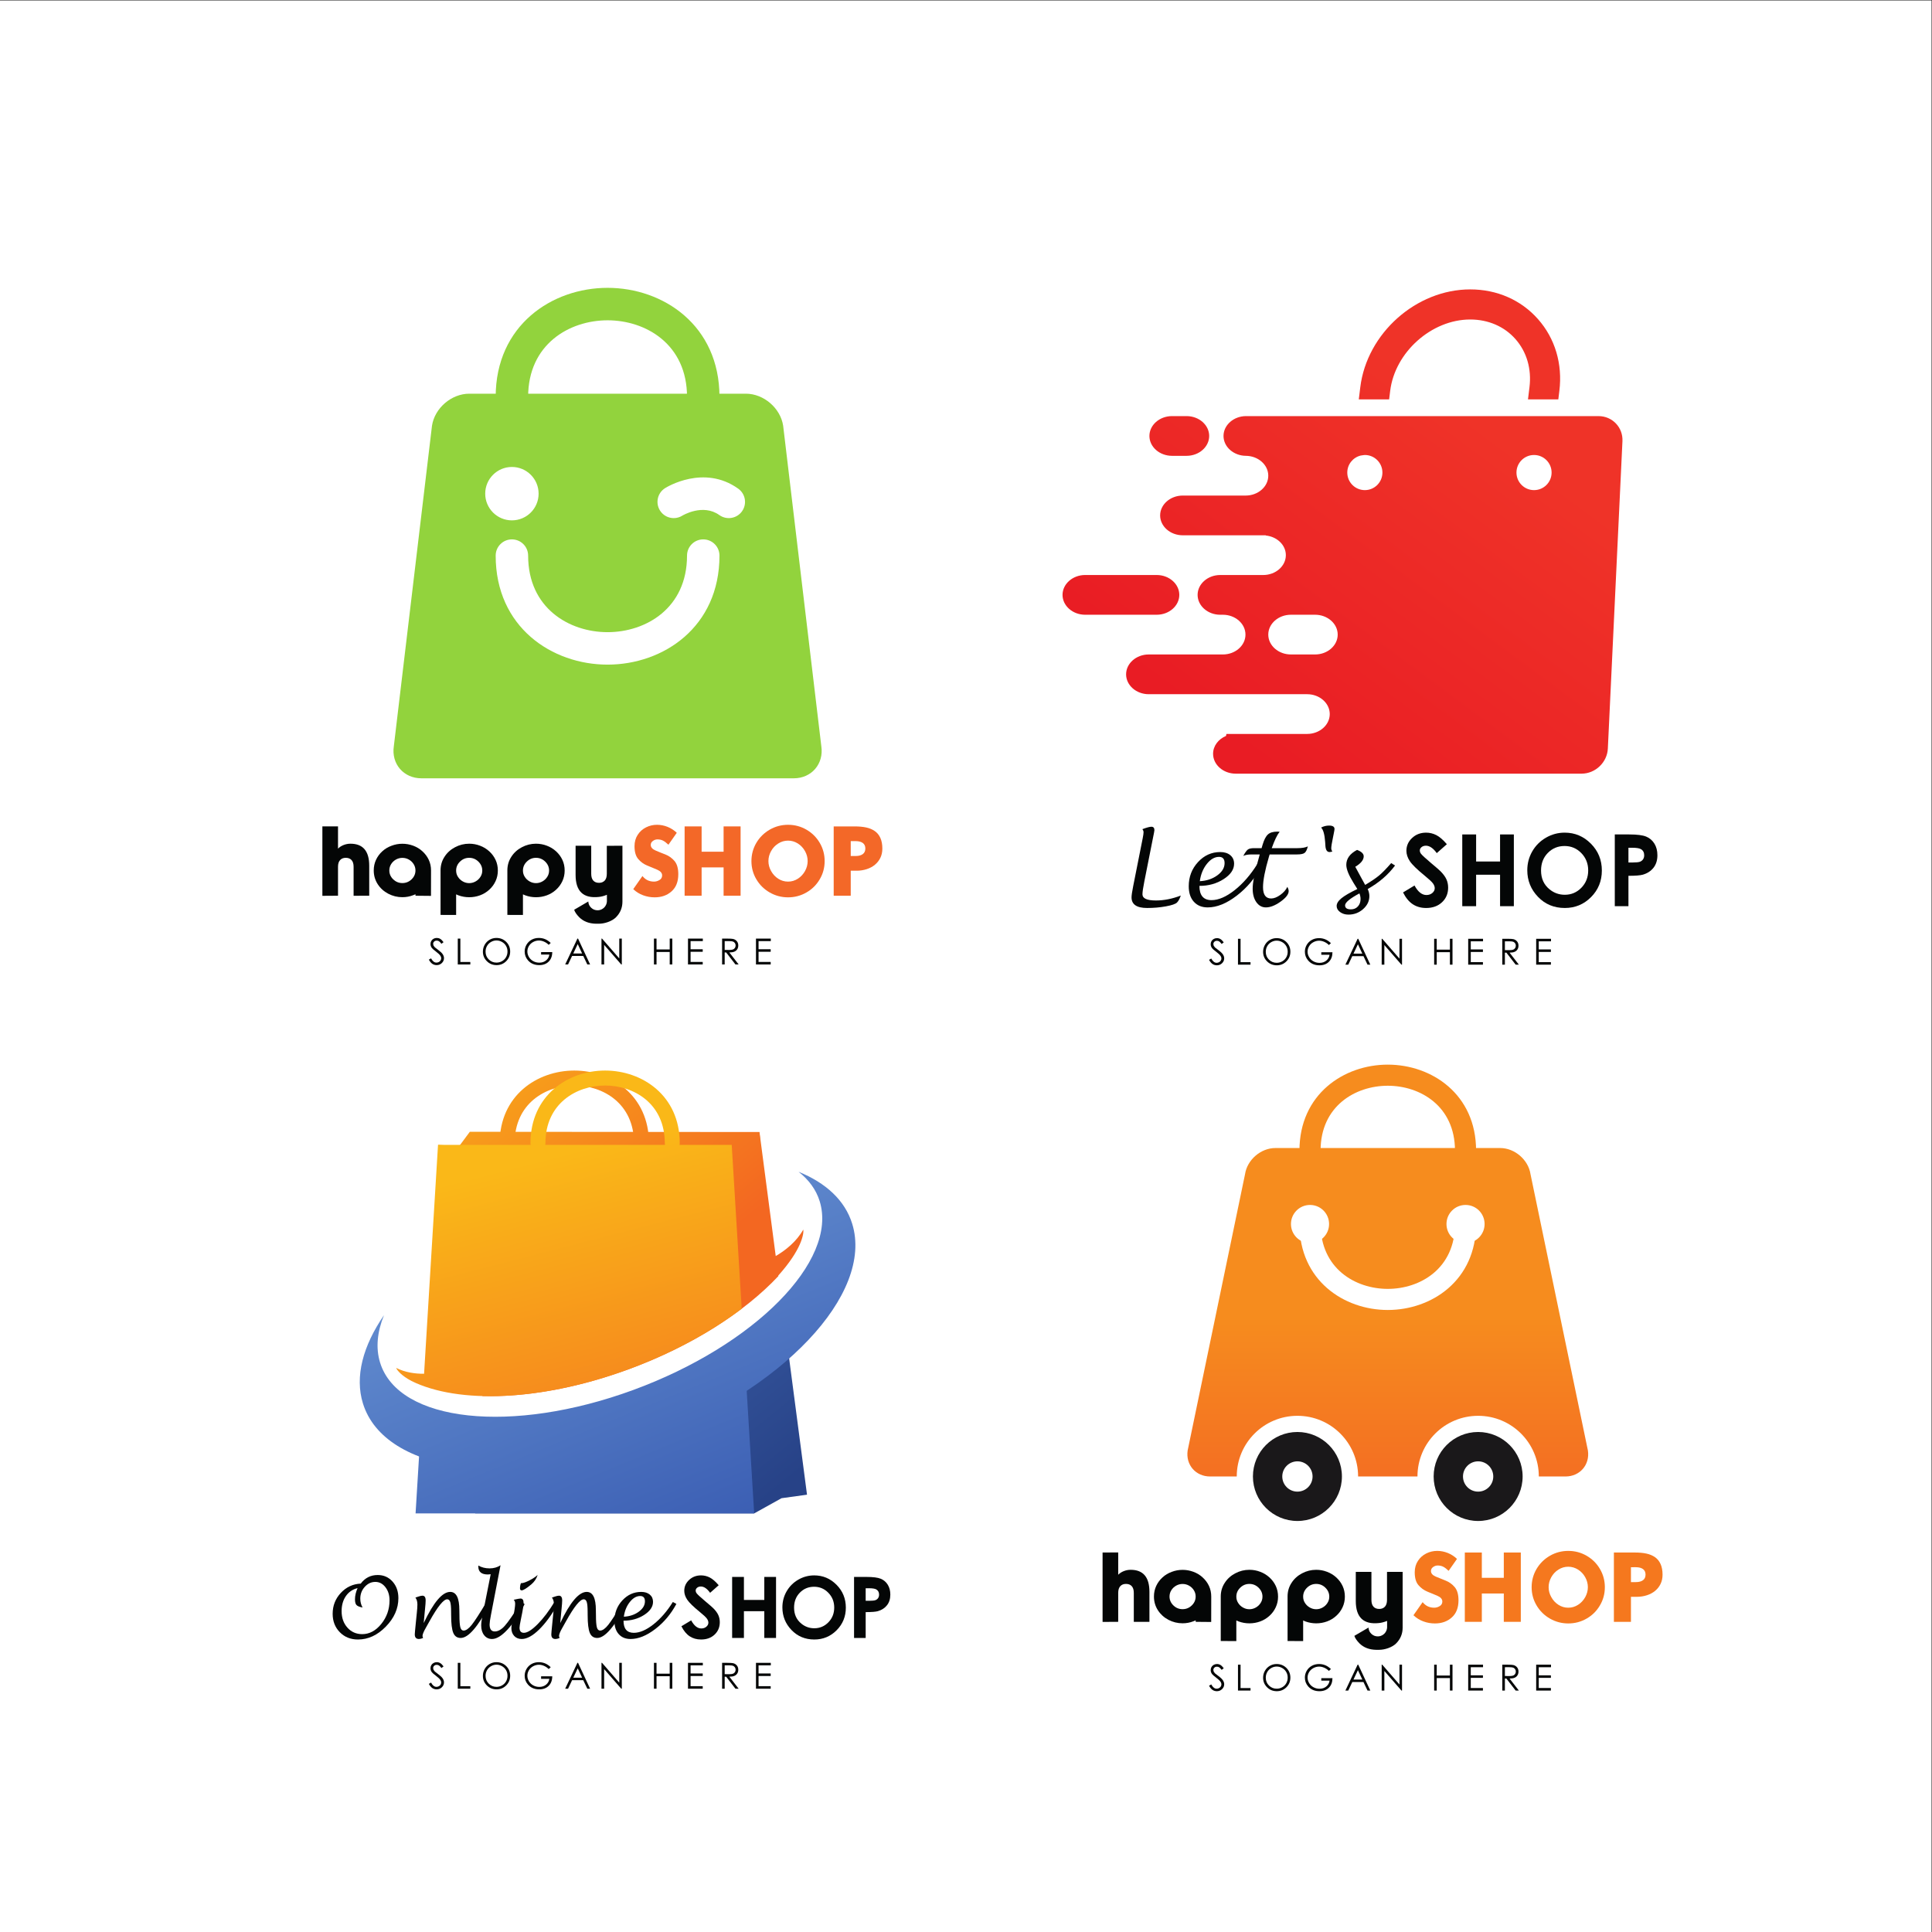<?xml version="1.0" encoding="UTF-8" standalone="no"?>
<!-- Created with Inkscape (http://www.inkscape.org/) -->

<svg
   version="1.1"
   id="svg2"
   width="333.333"
   height="333.333"
   viewBox="0 0 333.333 333.333"
   sodipodi:docname="logo.eps"
   xmlns:inkscape="http://www.inkscape.org/namespaces/inkscape"
   xmlns:sodipodi="http://sodipodi.sourceforge.net/DTD/sodipodi-0.dtd"
   xmlns="http://www.w3.org/2000/svg"
   xmlns:svg="http://www.w3.org/2000/svg">
  <rect x="0" y="0" width="333.333" height="333.333" fill="#333333" stroke="none"/>
  <defs
     id="defs6">
    <clipPath
       clipPathUnits="userSpaceOnUse"
       id="clipPath184">
      <path
         d="m 1797.97,1983.7 1.36,11.01 c 6.15,50.08 53.58,92.38 103.59,92.38 23.31,0 44.09,-8.98 58.53,-25.3 14.62,-16.54 21.09,-38.68 18.18,-62.34 l -1.93,-15.75 h 39.26 l 1.35,11.01 c 4.29,34.89 -5.55,67.89 -27.68,92.9 -21.93,24.79 -53.08,38.44 -87.71,38.44 -69.88,0 -133.7,-56.79 -142.28,-126.6 l -1.93,-15.75 z"
         id="path182" />
    </clipPath>
    <linearGradient
       x1="0"
       y1="0"
       x2="1"
       y2="0"
       gradientUnits="userSpaceOnUse"
       gradientTransform="matrix(311.77,418.94,418.94,-311.77,1561.23,1566.45)"
       spreadMethod="pad"
       id="linearGradient190">
      <stop
         style="stop-opacity:1;stop-color:#e91c24"
         offset="0"
         id="stop186" />
      <stop
         style="stop-opacity:1;stop-color:#ef3328"
         offset="1"
         id="stop188" />
    </linearGradient>
    <clipPath
       clipPathUnits="userSpaceOnUse"
       id="clipPath200">
      <path
         d="m 1497.16,1704.95 c 16.07,0 29.23,11.57 29.23,25.71 0,14.14 -13.16,25.72 -29.23,25.72 h -5.04 -87.64 c -16.08,0 -29.23,-11.58 -29.23,-25.72 0,-14.14 13.15,-25.71 29.23,-25.71 h 87.64 z"
         id="path198" />
    </clipPath>
    <linearGradient
       x1="0"
       y1="0"
       x2="1"
       y2="0"
       gradientUnits="userSpaceOnUse"
       gradientTransform="matrix(311.77,418.94,418.94,-311.77,1411.52,1677.86)"
       spreadMethod="pad"
       id="linearGradient206">
      <stop
         style="stop-opacity:1;stop-color:#e91c24"
         offset="0"
         id="stop202" />
      <stop
         style="stop-opacity:1;stop-color:#ef3328"
         offset="1"
         id="stop204" />
    </linearGradient>
    <clipPath
       clipPathUnits="userSpaceOnUse"
       id="clipPath216">
      <path
         d="m 1516.92,1910.64 h 18.92 c 16.08,0 29.23,11.57 29.23,25.71 0,14.14 -13.15,25.7 -29.23,25.7 h -18.92 c -16.07,0 -29.22,-11.56 -29.22,-25.7 0,-14.14 13.15,-25.71 29.22,-25.71 z"
         id="path214" />
    </clipPath>
    <linearGradient
       x1="0"
       y1="0"
       x2="1"
       y2="0"
       gradientUnits="userSpaceOnUse"
       gradientTransform="matrix(311.77,418.94,418.94,-311.77,1361.64,1714.98)"
       spreadMethod="pad"
       id="linearGradient222">
      <stop
         style="stop-opacity:1;stop-color:#e91c24"
         offset="0"
         id="stop218" />
      <stop
         style="stop-opacity:1;stop-color:#ef3328"
         offset="1"
         id="stop220" />
    </linearGradient>
    <clipPath
       clipPathUnits="userSpaceOnUse"
       id="clipPath232">
      <path
         d="m 1985.53,1866.25 c -12.56,0 -22.74,10.18 -22.74,22.73 0,12.56 10.18,22.74 22.74,22.74 12.55,0 22.73,-10.18 22.73,-22.74 0,-12.55 -10.18,-22.73 -22.73,-22.73 z m -218.99,0 c -12.56,0 -22.73,10.18 -22.73,22.73 0,10.65 7.34,19.5 17.22,21.99 1.17,0.12 2.32,0.29 3.45,0.53 l 2.06,0.22 c 12.56,0 22.74,-10.18 22.74,-22.74 0,-12.55 -10.18,-22.73 -22.74,-22.73 z m -64.36,-212.71 h -31.4 c -16.07,0 -29.23,11.56 -29.23,25.7 0,14.14 13.16,25.71 29.23,25.71 h 31.4 c 16.07,0 29.23,-11.57 29.23,-25.71 0,-14.14 -13.16,-25.7 -29.23,-25.7 z m 366.84,308.51 h -456.18 c -16.07,0 -29.23,-11.56 -29.23,-25.7 0,-14.14 13.16,-25.71 29.23,-25.71 h -0.52 c 16.08,0 29.23,-11.58 29.23,-25.72 0,-14.14 -13.15,-25.71 -29.23,-25.71 h -81.51 c -16.07,0 -29.23,-11.57 -29.23,-25.7 0,-14.15 13.16,-25.72 29.23,-25.72 h 104.25 3.23 l -0.06,-0.28 c 14.58,-1.42 26.06,-12.24 26.06,-25.43 0,-14.14 -13.16,-25.7 -29.23,-25.7 h -6.95 -48.8 c -16.08,0 -29.23,-11.58 -29.23,-25.72 0,-14.14 13.15,-25.71 29.23,-25.71 h 3.49 c 16.08,0 29.23,-11.57 29.23,-25.71 0,-14.14 -13.15,-25.7 -29.23,-25.7 h -90.68 -5.37 c -16.08,0 -29.23,-11.58 -29.23,-25.72 0,-14.14 13.15,-25.71 29.23,-25.71 h 5.37 105.43 94.34 c 16.08,0 29.23,-11.56 29.23,-25.72 0,-14.13 -13.15,-25.7 -29.23,-25.7 h -104.53 l -0.5,-2.58 c -9.86,-4.13 -16.75,-12.92 -16.75,-23.13 0,-14.14 13.15,-25.71 29.23,-25.71 h 10.32 127.65 309.74 c 17.86,0 33.17,14.6 34.01,32.44 l 18.9,397.9 c 0.85,17.84 -13.08,32.44 -30.94,32.44 z"
         id="path230" />
    </clipPath>
    <linearGradient
       x1="0"
       y1="0"
       x2="1"
       y2="0"
       gradientUnits="userSpaceOnUse"
       gradientTransform="matrix(311.77,418.94,418.94,-311.77,1654.12,1497.32)"
       spreadMethod="pad"
       id="linearGradient238">
      <stop
         style="stop-opacity:1;stop-color:#e91c24"
         offset="0"
         id="stop234" />
      <stop
         style="stop-opacity:1;stop-color:#ef3328"
         offset="1"
         id="stop236" />
    </linearGradient>
    <clipPath
       clipPathUnits="userSpaceOnUse"
       id="clipPath248">
      <path
         d="m 577.234,1008.5 -10.293,10.29 27.239,-1.82 13.925,18.76 374.891,-0.3 1.313,-16.64 -8.176,-21.802 -44.192,-22.386 z"
         id="path246" />
    </clipPath>
    <linearGradient
       x1="0"
       y1="0"
       x2="1"
       y2="0"
       gradientUnits="userSpaceOnUse"
       gradientTransform="matrix(-308.304,371.256,-371.256,-308.304,904.272,871.4)"
       spreadMethod="pad"
       id="linearGradient254">
      <stop
         style="stop-opacity:1;stop-color:#f36721"
         offset="0"
         id="stop250" />
      <stop
         style="stop-opacity:1;stop-color:#fab818"
         offset="1"
         id="stop252" />
    </linearGradient>
    <clipPath
       clipPathUnits="userSpaceOnUse"
       id="clipPath264">
      <path
         d="m 1039.75,909.199 c 0.81,-5.508 -2.2,-25.898 -32.4,-59.558 l 0.09,-0.7 C 963.965,802.559 895.352,758.328 813.281,728.211 745.266,703.25 679.219,692.09 624.219,693.691 l 19.804,325.099 h 303.055 l 22.551,-4.7 13.367,21.34 21.044,-160.532 c 13,7.602 26.93,18.762 35.71,34.301 z"
         id="path262" />
    </clipPath>
    <linearGradient
       x1="0"
       y1="0"
       x2="1"
       y2="0"
       gradientUnits="userSpaceOnUse"
       gradientTransform="matrix(-308.304,371.256,-371.256,-308.304,841.331,819.13)"
       spreadMethod="pad"
       id="linearGradient270">
      <stop
         style="stop-opacity:1;stop-color:#f36721"
         offset="0"
         id="stop266" />
      <stop
         style="stop-opacity:1;stop-color:#fab818"
         offset="1"
         id="stop268" />
    </linearGradient>
    <clipPath
       clipPathUnits="userSpaceOnUse"
       id="clipPath280">
      <path
         d="m 830.867,662.512 c 74.914,27.5 139.524,66.289 186.753,108.789 l 26.91,-205.281 -32.99,-4.551 -35.407,-19.668 h -361.16 l 5.125,84.269 c 61.543,-2.98 135.183,8.7 210.769,36.442 z"
         id="path278" />
    </clipPath>
    <linearGradient
       x1="0"
       y1="0"
       x2="1"
       y2="0"
       gradientUnits="userSpaceOnUse"
       gradientTransform="matrix(401.925,-490.704,490.704,401.925,532.035,1003.6)"
       spreadMethod="pad"
       id="linearGradient286">
      <stop
         style="stop-opacity:1;stop-color:#527dc8"
         offset="0"
         id="stop282" />
      <stop
         style="stop-opacity:1;stop-color:#274287"
         offset="1"
         id="stop284" />
    </linearGradient>
    <clipPath
       clipPathUnits="userSpaceOnUse"
       id="clipPath296">
      <path
         d="m 656.438,1011.32 c 5.339,0 9.675,4.33 9.675,9.69 0,51.27 40.039,74.61 77.246,74.61 37.2,0 77.239,-23.34 77.239,-74.61 0,-5.36 4.336,-9.69 9.683,-9.69 5.344,0 9.68,4.33 9.68,9.69 0,61.7 -48.594,93.99 -96.602,93.99 -48.007,0 -96.613,-32.29 -96.613,-93.99 0,-5.36 4.34,-9.69 9.692,-9.69 z"
         id="path294" />
    </clipPath>
    <linearGradient
       x1="0"
       y1="0"
       x2="1"
       y2="0"
       gradientUnits="userSpaceOnUse"
       gradientTransform="matrix(-308.304,371.256,-371.256,-308.304,890.413,859.89)"
       spreadMethod="pad"
       id="linearGradient302">
      <stop
         style="stop-opacity:1;stop-color:#f36721"
         offset="0"
         id="stop298" />
      <stop
         style="stop-opacity:1;stop-color:#fab818"
         offset="1"
         id="stop300" />
    </linearGradient>
    <clipPath
       clipPathUnits="userSpaceOnUse"
       id="clipPath312">
      <path
         d="m 696.277,1011.32 c 5.356,0 9.692,4.33 9.692,9.69 0,51.27 40.039,74.61 77.234,74.61 37.195,0 77.246,-23.34 77.246,-74.61 0,-5.36 4.336,-9.69 9.68,-9.69 5.351,0 9.684,4.33 9.684,9.69 0,61.7 -48.602,93.99 -96.61,93.99 -48.008,0 -96.601,-32.29 -96.601,-93.99 0,-5.36 4.336,-9.69 9.675,-9.69 z"
         id="path310" />
    </clipPath>
    <linearGradient
       x1="0"
       y1="0"
       x2="1"
       y2="0"
       gradientUnits="userSpaceOnUse"
       gradientTransform="matrix(-136.011,531.49,-531.49,-136.011,920.483,490.76)"
       spreadMethod="pad"
       id="linearGradient318">
      <stop
         style="stop-opacity:1;stop-color:#f36721"
         offset="0"
         id="stop314" />
      <stop
         style="stop-opacity:1;stop-color:#fab818"
         offset="1"
         id="stop316" />
    </linearGradient>
    <clipPath
       clipPathUnits="userSpaceOnUse"
       id="clipPath328">
      <path
         d="m 830.867,662.512 c 49.856,18.297 95.141,41.597 133.789,67.668 L 976.133,541.801 H 537.891 l 5.949,97.597 c 70.43,-23.699 176.648,-17.41 287.027,23.114 z"
         id="path326" />
    </clipPath>
    <linearGradient
       x1="0"
       y1="0"
       x2="1"
       y2="0"
       gradientUnits="userSpaceOnUse"
       gradientTransform="matrix(228.903,-562.447,562.447,228.903,633.479,925.43)"
       spreadMethod="pad"
       id="linearGradient334">
      <stop
         style="stop-opacity:1;stop-color:#6691d2"
         offset="0"
         id="stop330" />
      <stop
         style="stop-opacity:1;stop-color:#3152ac"
         offset="1"
         id="stop332" />
    </linearGradient>
    <clipPath
       clipPathUnits="userSpaceOnUse"
       id="clipPath344">
      <path
         d="M 813.281,728.211 C 700.508,686.82 593.098,683.309 532.617,713.172 c -13.34,7.058 -18.586,13.859 -19.875,16.937 11.535,-5.789 24.262,-7.66 36.153,-7.578 l 18.046,296.259 H 947.078 L 960,806.719 C 920.02,776.461 869.863,748.98 813.281,728.211 Z"
         id="path342" />
    </clipPath>
    <linearGradient
       x1="0"
       y1="0"
       x2="1"
       y2="0"
       gradientUnits="userSpaceOnUse"
       gradientTransform="matrix(-136.011,531.49,-531.49,-136.011,833.778,468.57)"
       spreadMethod="pad"
       id="linearGradient350">
      <stop
         style="stop-opacity:1;stop-color:#f36721"
         offset="0"
         id="stop346" />
      <stop
         style="stop-opacity:1;stop-color:#fab818"
         offset="1"
         id="stop348" />
    </linearGradient>
    <clipPath
       clipPathUnits="userSpaceOnUse"
       id="clipPath360">
      <path
         d="m 1103.04,916.629 c -9.41,30.43 -34.17,53.051 -69.45,67.332 13.24,-10.32 22.68,-23.039 27.36,-38.16 23.85,-77.242 -84.165,-186.571 -241.282,-244.242 -157.117,-57.661 -303.84,-41.821 -327.703,35.39 -5.852,18.949 -3.735,39.832 5.055,61.403 -27.184,-39.563 -38.028,-79.422 -27.274,-114.18 28.086,-90.871 192.625,-112.5 367.5,-48.313 174.894,64.192 293.884,189.879 265.794,280.77 z"
         id="path358" />
    </clipPath>
    <linearGradient
       x1="0"
       y1="0"
       x2="1"
       y2="0"
       gradientUnits="userSpaceOnUse"
       gradientTransform="matrix(228.903,-562.447,562.447,228.903,721.011,961.05)"
       spreadMethod="pad"
       id="linearGradient366">
      <stop
         style="stop-opacity:1;stop-color:#6691d2"
         offset="0"
         id="stop362" />
      <stop
         style="stop-opacity:1;stop-color:#3152ac"
         offset="1"
         id="stop364" />
    </linearGradient>
    <clipPath
       clipPathUnits="userSpaceOnUse"
       id="clipPath376">
      <path
         d="m 2055.23,623.352 -74.28,357.589 c -2.8,18.571 -20.44,33.769 -39.22,33.769 h -291.01 c -18.78,0 -36.43,-15.198 -39.23,-33.769 l -74.27,-357.589 c -2.8,-18.563 10.28,-33.762 29.06,-33.762 h 34.46 c 0,43.371 35.16,78.531 78.54,78.531 43.37,0 78.53,-35.16 78.53,-78.531 h 76.83 c 0,43.371 35.15,78.531 78.53,78.531 43.38,0 78.54,-35.16 78.54,-78.531 h 34.46 c 18.78,0 31.86,15.199 29.06,33.762 z"
         id="path374" />
    </clipPath>
    <linearGradient
       x1="0"
       y1="0"
       x2="1"
       y2="0"
       gradientUnits="userSpaceOnUse"
       gradientTransform="matrix(0,619.183,619.183,0,1796.22,176.99)"
       spreadMethod="pad"
       id="linearGradient382">
      <stop
         style="stop-opacity:1;stop-color:#ef362b"
         offset="0"
         id="stop378" />
      <stop
         style="stop-opacity:1;stop-color:#f68c1e"
         offset="1"
         id="stop380" />
    </linearGradient>
    <clipPath
       clipPathUnits="userSpaceOnUse"
       id="clipPath394">
      <path
         d="m 1896.88,997.711 c -7.55,0 -13.67,6.119 -13.67,13.659 0,57.68 -45.09,83.96 -86.99,83.96 -41.89,0 -86.98,-26.28 -86.98,-83.96 0,-7.54 -6.12,-13.659 -13.66,-13.659 -7.54,0 -13.67,6.119 -13.67,13.659 0,73.05 57.51,111.28 114.31,111.28 56.81,0 114.31,-38.23 114.31,-111.28 0,-7.54 -6.12,-13.659 -13.65,-13.659 z"
         id="path392" />
    </clipPath>
    <linearGradient
       x1="0"
       y1="0"
       x2="1"
       y2="0"
       gradientUnits="userSpaceOnUse"
       gradientTransform="matrix(0,619.183,619.183,0,1796.22,176.99)"
       spreadMethod="pad"
       id="linearGradient400">
      <stop
         style="stop-opacity:1;stop-color:#ef362b"
         offset="0"
         id="stop396" />
      <stop
         style="stop-opacity:1;stop-color:#f68c1e"
         offset="1"
         id="stop398" />
    </linearGradient>
  </defs>
  <sodipodi:namedview
     id="namedview4"
     pagecolor="#ffffff"
     bordercolor="#000000"
     borderopacity="0.25"
     inkscape:showpageshadow="2"
     inkscape:pageopacity="0.0"
     inkscape:pagecheckerboard="0"
     inkscape:deskcolor="#d1d1d1" />
  <g
     id="g8"
     inkscape:groupmode="layer"
     inkscape:label="ink_ext_XXXXXX"
     transform="matrix(1.333,0,0,-1.333,0,333.333)">
    <g
       id="g10"
       transform="scale(0.1)">
      <path
         d="M 2500,0 H 0 V 2500 H 2500 V 0"
         style="fill:#ffffff;fill-opacity:1;fill-rule:nonzero;stroke:none"
         id="path12" />
      <path
         d="m 437.5,1431.05 v -28.83 c 1.934,1.98 4.336,3.54 7.207,4.67 2.898,1.15 5.852,1.71 8.848,1.71 16.23,0 24.343,-9.5 24.343,-28.51 v -38.82 l -20.23,-0.06 v 37.49 c 0,3.88 -0.891,6.79 -2.656,8.72 -1.77,1.95 -4.258,2.91 -7.461,2.91 -3.125,0 -5.571,-0.96 -7.336,-2.91 -1.817,-1.93 -2.715,-4.84 -2.715,-8.72 v -37.43 l -20.234,-0.13 v 89.85 l 20.234,0.06"
         style="fill:#040606;fill-opacity:1;fill-rule:nonzero;stroke:none"
         id="path14" />
      <path
         d="m 506.25,1382.18 c -1.562,-2.49 -2.344,-5.21 -2.344,-8.16 0,-4.47 1.692,-8.33 5.059,-11.57 3.332,-3.2 7.273,-4.8 11.828,-4.8 4.59,0 8.555,1.6 11.883,4.8 3.371,3.24 5.058,7.1 5.058,11.57 0,2.95 -0.781,5.67 -2.343,8.16 -1.551,2.49 -3.645,4.46 -6.258,5.94 -2.57,1.43 -5.356,2.15 -8.34,2.15 -2.91,0 -5.676,-0.72 -8.281,-2.15 -2.617,-1.48 -4.707,-3.45 -6.262,-5.94 z m 31.543,-39.02 c -1.348,-0.58 -2.332,-0.98 -2.969,-1.2 -4.472,-1.73 -9.148,-2.59 -14.031,-2.59 -6.457,0 -12.539,1.5 -18.273,4.49 -5.735,3.03 -10.293,7.17 -13.665,12.39 -3.406,5.31 -5.117,11.24 -5.117,17.77 0,4.94 0.989,9.52 2.973,13.78 1.98,4.22 4.695,7.88 8.152,11.01 3.418,3.11 7.383,5.5 11.883,7.14 4.516,1.73 9.192,2.59 14.047,2.59 4.805,0 9.48,-0.84 14.031,-2.52 4.551,-1.69 8.516,-4.1 11.887,-7.21 3.543,-3.2 6.277,-6.88 8.223,-11.01 1.98,-4.26 2.964,-8.84 2.964,-13.78 l -0.054,-32.94 -20.051,0.19 v 1.89"
         style="fill:#040606;fill-opacity:1;fill-rule:nonzero;stroke:none"
         id="path16" />
      <path
         d="m 590.383,1373.83 c 0,-2.99 0.777,-5.69 2.344,-8.09 1.55,-2.49 3.64,-4.47 6.257,-5.95 2.571,-1.47 5.332,-2.21 8.282,-2.21 2.949,0 5.73,0.74 8.339,2.21 2.618,1.48 4.708,3.46 6.258,5.95 1.567,2.44 2.348,5.14 2.348,8.09 0,4.47 -1.691,8.35 -5.063,11.64 -3.328,3.24 -7.293,4.86 -11.882,4.86 -4.551,0 -8.496,-1.62 -11.828,-4.86 -3.368,-3.25 -5.055,-7.13 -5.055,-11.64 z m -20.168,0.45 c 0.039,6.44 1.75,12.23 5.117,17.38 3.367,5.27 7.93,9.39 13.66,12.39 5.735,3.04 11.821,4.55 18.274,4.55 4.929,0 9.609,-0.86 14.035,-2.58 4.383,-1.61 8.367,-4.04 11.953,-7.28 3.531,-3.24 6.277,-6.95 8.211,-11.12 1.941,-4.18 2.91,-8.77 2.91,-13.79 0,-4.88 -0.984,-9.46 -2.969,-13.72 -1.941,-4.21 -4.66,-7.9 -8.152,-11.07 -3.508,-3.2 -7.492,-5.62 -11.953,-7.26 -4.516,-1.65 -9.192,-2.47 -14.035,-2.47 -4.766,0 -9.422,0.82 -13.973,2.47 l -1.457,0.63 -1.453,0.63 v -26.68 l -20.168,0.07 v 57.85"
         style="fill:#040606;fill-opacity:1;fill-rule:nonzero;stroke:none"
         id="path18" />
      <path
         d="m 676.855,1373.83 c 0,-2.99 0.782,-5.69 2.344,-8.09 1.555,-2.49 3.645,-4.47 6.262,-5.95 2.566,-1.47 5.332,-2.21 8.277,-2.21 2.95,0 5.735,0.74 8.34,2.21 2.617,1.48 4.707,3.46 6.262,5.95 1.562,2.44 2.344,5.14 2.344,8.09 0,4.47 -1.692,8.35 -5.059,11.64 -3.328,3.24 -7.297,4.86 -11.887,4.86 -4.55,0 -8.496,-1.62 -11.824,-4.86 -3.367,-3.25 -5.059,-7.13 -5.059,-11.64 z m -20.167,0.45 c 0.042,6.44 1.75,12.23 5.121,17.38 3.367,5.27 7.925,9.39 13.66,12.39 5.73,3.04 11.816,4.55 18.269,4.55 4.934,0 9.614,-0.86 14.035,-2.58 4.383,-1.61 8.372,-4.04 11.954,-7.28 3.535,-3.24 6.281,-6.95 8.211,-11.12 1.945,-4.18 2.914,-8.77 2.914,-13.79 0,-4.88 -0.989,-9.46 -2.969,-13.72 -1.945,-4.21 -4.66,-7.9 -8.156,-11.07 -3.504,-3.2 -7.493,-5.62 -11.954,-7.26 -4.511,-1.65 -9.187,-2.47 -14.035,-2.47 -4.761,0 -9.422,0.82 -13.972,2.47 l -1.453,0.63 -1.458,0.63 v -26.68 l -20.167,0.07 v 57.85"
         style="fill:#040606;fill-opacity:1;fill-rule:nonzero;stroke:none"
         id="path20" />
      <path
         d="m 785.527,1342.47 c -3.839,-1.56 -7.382,-2.49 -10.625,-2.78 -19.941,-2.11 -29.902,7.4 -29.902,28.51 v 37.75 h 20.227 v -36.36 c 0,-3.83 0.886,-6.74 2.656,-8.72 1.765,-1.94 4.258,-2.91 7.461,-2.91 3.074,0 5.547,1 7.398,2.98 1.77,1.97 2.656,4.86 2.656,8.65 v 36.3 l 20.227,0.06 v -72.33 c 0,-7.84 -2.773,-14.59 -8.34,-20.23 -2.527,-2.53 -6.008,-4.6 -10.43,-6.2 -4.011,-1.43 -8.039,-2.15 -12.082,-2.15 h -3.347 c -9.024,0.17 -16.25,2.95 -21.692,8.35 -3.535,3.62 -5.73,6.86 -6.57,9.73 l 18.274,10.69 c 0.164,-3.2 1.406,-5.9 3.73,-8.1 2.312,-2.18 5.074,-3.28 8.277,-3.28 2.493,0 4.77,0.71 6.828,2.15 1.946,1.31 3.399,3.12 4.368,5.44 l 0.054,0.19 0.129,0.31 0.125,0.45 0.129,0.44 0.32,1.45 0.063,0.31 v 0.64 h 0.066 v 8.66"
         style="fill:#040606;fill-opacity:1;fill-rule:nonzero;stroke:none"
         id="path22" />
      <path
         d="m 865.156,1407.28 c -2.605,2.49 -4.914,4.23 -6.886,5.25 -2.11,1.09 -4.559,1.64 -7.332,1.64 -2.071,0 -4.012,-0.65 -5.821,-1.96 -1.894,-1.31 -2.844,-3.04 -2.844,-5.19 0,-3.03 2.063,-5.43 6.196,-7.21 4.219,-1.8 8.535,-3.56 12.957,-5.24 4.472,-1.77 8.347,-4.58 11.64,-8.41 3.243,-3.87 4.864,-9.57 4.864,-17.07 0,-9.61 -2.891,-16.99 -8.66,-22.13 -5.735,-5.18 -13.047,-7.78 -21.934,-7.78 -5.148,0 -10.117,0.89 -14.926,2.66 -4.851,1.77 -9.109,4.42 -12.769,7.96 l 11.882,16.95 c 3.79,-4.81 8.79,-7.21 14.981,-7.21 2.488,0 4.875,0.69 7.148,2.09 2.239,1.35 3.352,3.33 3.352,5.94 0,3.07 -2.094,5.53 -6.262,7.33 -1.855,0.8 -4.004,1.71 -6.445,2.73 l -3.289,1.33 -3.352,1.38 c -4.511,1.86 -8.371,4.66 -11.57,8.41 -3.203,3.71 -4.809,9.26 -4.809,16.63 0,5.65 1.399,10.58 4.172,14.8 2.703,4.17 6.309,7.37 10.813,9.61 4.383,2.18 9.09,3.29 14.097,3.29 4.641,0 9.192,-0.89 13.664,-2.66 4.551,-1.86 8.536,-4.42 11.946,-7.71 l -10.813,-15.43"
         style="fill:#f36828;fill-opacity:1;fill-rule:nonzero;stroke:none"
         id="path24" />
      <path
         d="m 908.113,1341.27 h -22 v 89.72 h 22 v -32.76 h 28.45 v 32.76 h 22 v -89.72 h -22 v 36.67 h -28.45 v -36.67"
         style="fill:#f36828;fill-opacity:1;fill-rule:nonzero;stroke:none"
         id="path26" />
      <path
         d="m 1007.29,1408.86 c -3.91,-2.44 -7.01,-5.74 -9.294,-9.87 -2.273,-4.09 -3.406,-8.38 -3.406,-12.9 0,-4.51 1.152,-8.8 3.476,-12.89 2.314,-4.18 5.394,-7.49 9.224,-9.93 3.88,-2.49 8.12,-3.73 12.71,-3.73 4.56,0 8.77,1.24 12.65,3.73 3.83,2.44 6.93,5.75 9.29,9.93 2.28,4.12 3.42,8.43 3.42,12.89 0,4.52 -1.14,8.81 -3.42,12.9 -2.27,4.1 -5.35,7.38 -9.23,9.87 -3.96,2.49 -8.2,3.73 -12.71,3.73 -4.59,0 -8.83,-1.24 -12.71,-3.73 z m 36.42,17.96 c 7.3,-4.22 13.05,-9.92 17.27,-17.07 4.25,-7.26 6.38,-15.14 6.38,-23.66 0,-8.55 -2.13,-16.41 -6.38,-23.58 -4.22,-7.21 -9.97,-12.89 -17.27,-17.07 -7.25,-4.17 -15.15,-6.26 -23.71,-6.26 -8.51,0 -16.42,2.09 -23.699,6.26 -7.336,4.22 -13.117,9.91 -17.324,17.07 -4.258,7.17 -6.387,15.03 -6.387,23.58 0,8.52 2.129,16.4 6.387,23.66 4.207,7.12 9.988,12.81 17.324,17.07 7.279,4.17 15.189,6.26 23.699,6.26 8.56,0 16.46,-2.09 23.71,-6.26"
         style="fill:#f36828;fill-opacity:1;fill-rule:nonzero;stroke:none"
         id="path28" />
      <path
         d="m 1101.12,1411.95 v -19.27 h 6.33 c 4.04,0 7.16,0.84 9.36,2.53 2.15,1.64 3.22,4.04 3.22,7.2 0,3.08 -1.07,5.43 -3.22,7.08 -2.2,1.64 -5.32,2.46 -9.36,2.46 z m -22.06,-70.68 v 89.72 h 26.81 c 5.99,0 11.08,-0.46 15.3,-1.39 4.3,-0.93 8.01,-2.49 11.12,-4.68 3.13,-2.2 5.53,-5.16 7.21,-8.91 1.69,-3.76 2.53,-8.33 2.53,-13.72 0,-4.43 -0.84,-8.39 -2.53,-11.89 -1.68,-3.51 -4.02,-6.49 -7.01,-8.98 -3.04,-2.53 -6.6,-4.45 -10.69,-5.76 -4.17,-1.34 -8.49,-2.02 -12.96,-2.02 h -7.72 v -32.37 h -22.06"
         style="fill:#f36828;fill-opacity:1;fill-rule:nonzero;stroke:none"
         id="path30" />
      <path
         d="m 555.059,1258.53 2.839,1.7 c 2.004,-3.69 4.321,-5.53 6.946,-5.53 1.133,0 2.187,0.26 3.176,0.79 0.984,0.52 1.738,1.22 2.246,2.1 0.515,0.89 0.781,1.81 0.781,2.8 0,1.12 -0.383,2.23 -1.145,3.3 -1.047,1.5 -2.961,3.28 -5.73,5.38 -2.805,2.11 -4.543,3.64 -5.227,4.57 -1.179,1.58 -1.765,3.29 -1.765,5.13 0,1.45 0.34,2.78 1.043,3.98 0.695,1.21 1.679,2.15 2.949,2.85 1.269,0.68 2.644,1.03 4.133,1.03 1.582,0 3.054,-0.39 4.429,-1.17 1.371,-0.79 2.825,-2.23 4.36,-4.32 l -2.739,-2.08 c -1.257,1.67 -2.332,2.78 -3.218,3.31 -0.879,0.53 -1.86,0.79 -2.903,0.79 -1.347,0 -2.453,-0.41 -3.308,-1.23 -0.863,-0.82 -1.289,-1.82 -1.289,-3.02 l 0.457,-2.12 1.66,-2.23 c 0.437,-0.43 1.887,-1.54 4.324,-3.35 2.902,-2.14 4.895,-4.04 5.969,-5.71 1.074,-1.67 1.621,-3.35 1.621,-5.04 0,-2.43 -0.93,-4.54 -2.773,-6.33 -1.844,-1.8 -4.082,-2.68 -6.727,-2.68 -2.031,0 -3.879,0.53 -5.539,1.62 -1.649,1.09 -3.176,2.91 -4.57,5.46"
         style="fill:#040606;fill-opacity:1;fill-rule:nonzero;stroke:none"
         id="path32" />
      <path
         d="m 592.512,1285.78 h 3.347 v -30.26 h 12.891 v -3.23 h -16.238 v 33.49"
         style="fill:#040606;fill-opacity:1;fill-rule:nonzero;stroke:none"
         id="path34" />
      <path
         d="m 642.598,1283.37 c -2.469,0 -4.825,-0.65 -7.039,-1.93 -2.231,-1.29 -3.957,-3.04 -5.207,-5.23 -1.25,-2.19 -1.868,-4.62 -1.868,-7.31 0,-3.98 1.379,-7.35 4.133,-10.09 2.766,-2.74 6.094,-4.11 9.981,-4.11 2.605,0 5.007,0.63 7.226,1.89 2.207,1.26 3.938,2.99 5.176,5.18 1.238,2.19 1.855,4.62 1.855,7.29 0,2.66 -0.617,5.06 -1.855,7.21 -1.238,2.15 -2.988,3.88 -5.234,5.17 -2.254,1.28 -4.637,1.93 -7.168,1.93 z m -0.149,3.26 c 5.078,0 9.328,-1.7 12.746,-5.08 3.418,-3.39 5.125,-7.56 5.125,-12.51 0,-4.9 -1.707,-9.06 -5.117,-12.48 -3.406,-3.41 -7.566,-5.11 -12.476,-5.11 -4.961,0 -9.164,1.69 -12.582,5.09 -3.415,3.4 -5.125,7.52 -5.125,12.35 0,3.22 0.781,6.2 2.335,8.95 1.563,2.75 3.68,4.89 6.368,6.46 2.695,1.55 5.601,2.33 8.726,2.33"
         style="fill:#040606;fill-opacity:1;fill-rule:nonzero;stroke:none"
         id="path36" />
      <path
         d="m 712.813,1280.16 -2.598,-2.45 c -1.863,1.83 -3.914,3.22 -6.145,4.16 -2.215,0.96 -4.382,1.43 -6.492,1.43 -2.629,0 -5.129,-0.64 -7.512,-1.93 -2.371,-1.29 -4.214,-3.04 -5.515,-5.26 -1.309,-2.2 -1.961,-4.54 -1.961,-7 0,-2.52 0.672,-4.91 2.027,-7.18 1.352,-2.27 3.215,-4.05 5.598,-5.35 2.39,-1.3 5,-1.95 7.844,-1.95 3.445,0 6.355,0.98 8.738,2.92 2.383,1.94 3.801,4.46 4.238,7.56 h -10.683 v 3.23 h 14.445 c -0.031,-5.18 -1.574,-9.29 -4.621,-12.33 -3.035,-3.04 -7.11,-4.56 -12.215,-4.56 -6.191,0 -11.098,2.1 -14.707,6.32 -2.785,3.26 -4.172,7.01 -4.172,11.27 0,3.18 0.801,6.14 2.395,8.87 1.589,2.72 3.777,4.86 6.558,6.41 2.778,1.54 5.918,2.31 9.426,2.31 2.844,0 5.508,-0.52 8.019,-1.54 2.5,-1.03 4.95,-2.67 7.333,-4.93"
         style="fill:#040606;fill-opacity:1;fill-rule:nonzero;stroke:none"
         id="path38" />
      <path
         d="m 747.742,1278.67 -5.73,-12.13 h 11.445 z m 0.434,7.11 15.613,-33.49 h -3.613 l -5.266,11.02 h -14.43 l -5.226,-11.02 h -3.731 l 15.832,33.49 h 0.821"
         style="fill:#040606;fill-opacity:1;fill-rule:nonzero;stroke:none"
         id="path40" />
      <path
         d="m 778.508,1252.29 v 33.49 h 0.722 l 22.293,-25.67 v 25.67 h 3.301 v -33.49 h -0.754 l -22.105,25.37 v -25.37 h -3.457"
         style="fill:#040606;fill-opacity:1;fill-rule:nonzero;stroke:none"
         id="path42" />
      <path
         d="m 846.418,1285.78 h 3.348 v -14.04 h 17.05 v 14.04 h 3.352 v -33.49 h -3.352 v 16.17 h -17.05 v -16.17 h -3.348 v 33.49"
         style="fill:#040606;fill-opacity:1;fill-rule:nonzero;stroke:none"
         id="path44" />
      <path
         d="m 890.48,1285.78 h 19.2 v -3.27 h -15.852 v -10.5 h 15.715 v -3.28 h -15.715 v -13.16 h 15.715 v -3.28 H 890.48 v 33.49"
         style="fill:#040606;fill-opacity:1;fill-rule:nonzero;stroke:none"
         id="path46" />
      <path
         d="m 937.98,1282.51 v -11.39 l 5.77,-0.05 c 2.227,0 3.887,0.22 4.961,0.64 1.062,0.43 1.902,1.1 2.512,2.04 0.593,0.93 0.894,1.97 0.894,3.13 0,1.13 -0.301,2.14 -0.918,3.06 -0.601,0.92 -1.402,1.57 -2.39,1.97 -0.989,0.39 -2.625,0.6 -4.922,0.6 z m -3.351,3.27 h 6.672 c 3.719,0 6.238,-0.15 7.554,-0.45 1.997,-0.46 3.618,-1.43 4.856,-2.93 1.25,-1.5 1.863,-3.34 1.863,-5.53 0,-1.82 -0.429,-3.43 -1.277,-4.81 -0.859,-1.39 -2.09,-2.43 -3.684,-3.13 -1.59,-0.72 -3.797,-1.08 -6.597,-1.09 l 12.039,-15.55 h -4.141 l -12.051,15.55 h -1.883 v -15.55 h -3.351 v 33.49"
         style="fill:#040606;fill-opacity:1;fill-rule:nonzero;stroke:none"
         id="path48" />
      <path
         d="m 978.469,1285.78 h 19.187 v -3.27 h -15.847 v -10.5 h 15.711 v -3.28 h -15.711 v -13.16 h 15.711 v -3.28 h -19.051 v 33.49"
         style="fill:#040606;fill-opacity:1;fill-rule:nonzero;stroke:none"
         id="path50" />
      <path
         d="m 1528.33,1341.49 c -1.39,-4.12 -3.03,-7.12 -4.92,-9.02 -1.9,-1.89 -6.68,-3.54 -14.37,-4.96 -7.67,-1.41 -15.78,-2.11 -24.33,-2.11 -13.42,0 -20.13,4.58 -20.13,13.76 0,2.57 0.71,7.42 2.14,14.58 l 12.31,61.98 c 0.72,3.59 1.08,6.15 1.08,7.71 0,1.42 -0.51,2.75 -1.52,3.97 5.6,2.11 9.5,3.16 11.68,3.16 2.6,0 3.91,-1.5 3.91,-4.49 0,-0.75 -0.69,-4.45 -2.08,-11.1 l -10.99,-55.36 c -1.6,-7.95 -2.4,-13.49 -2.4,-16.6 0,-5.26 5.84,-7.89 17.49,-7.89 10.4,0 21.1,2.13 32.13,6.37"
         style="fill:#040606;fill-opacity:1;fill-rule:nonzero;stroke:none"
         id="path52" />
      <path
         d="m 1552.95,1360.08 c 8.79,0.46 16.33,2.98 22.62,7.55 6.29,4.58 9.44,9.86 9.44,15.87 0,5.37 -2.4,8.05 -7.2,8.05 -5.72,0 -11,-3.06 -15.84,-9.19 -4.84,-6.13 -7.85,-13.56 -9.02,-22.28 z m -0.51,-6.07 c 0,-12.3 5.22,-18.45 15.65,-18.45 9.05,0 19.02,4.3 29.92,12.92 10.9,8.6 20.72,19.94 29.48,34 l 5.36,-2.96 c -8.24,-15.39 -18.96,-28.13 -32.16,-38.22 -13.19,-10.1 -25.7,-15.15 -37.53,-15.15 -7.57,0 -13.55,2.44 -17.95,7.33 -4.4,4.88 -6.6,11.55 -6.6,20.01 0,12.2 3.99,22.63 11.97,31.3 7.97,8.68 17.57,13.01 28.81,13.01 5.43,0 9.77,-1.36 13.03,-4.1 3.26,-2.73 4.89,-6.4 4.89,-10.98 0,-7.52 -4.53,-14.19 -13.6,-20 -9.06,-5.81 -19.49,-8.71 -31.27,-8.71"
         style="fill:#040606;fill-opacity:1;fill-rule:nonzero;stroke:none"
         id="path54" />
      <path
         d="m 1666.24,1352.73 c 1.13,-2.07 1.71,-3.87 1.71,-5.43 0,-4.13 -3.49,-8.68 -10.45,-13.67 -6.97,-4.98 -13.31,-7.48 -19.03,-7.48 -5.05,0 -9.17,2.26 -12.35,6.76 -3.17,4.5 -4.76,10.31 -4.76,17.42 0,7.91 2.08,19.17 6.25,33.77 l 2.9,10.61 h -10.67 c -4.46,0 -8.01,-0.64 -10.66,-1.9 2.44,4.44 4.45,7.22 6.05,8.34 1.61,1.14 4.32,1.7 8.15,1.7 h 9.53 l 1.27,4.37 c 1.93,6.5 4.24,10.96 6.93,13.39 2.7,2.43 6.74,3.64 12.13,3.64 0.63,0 1.64,-0.04 3.03,-0.13 -3.28,-4.22 -6.7,-11.31 -10.23,-21.27 h 33.34 c 5.83,0 10.3,0.76 13.37,2.28 -1.05,-4.31 -2.46,-7.13 -4.2,-8.45 -1.74,-1.32 -5,-1.97 -9.75,-1.97 h -35.48 c -0.41,-1.39 -0.73,-2.42 -0.94,-3.1 -5.09,-17.33 -7.63,-30.42 -7.63,-39.26 0,-9.76 3.5,-14.64 10.53,-14.64 3.63,0 7.57,1.54 11.84,4.6 4.27,3.08 7.31,6.55 9.12,10.42"
         style="fill:#040606;fill-opacity:1;fill-rule:nonzero;stroke:none"
         id="path56" />
      <path
         d="m 1724.51,1398.55 c -1.43,-0.5 -2.65,-0.76 -3.67,-0.76 -3.19,0 -4.98,2.68 -5.35,8.02 l -0.32,4.92 c -0.68,9.81 -2.43,16.06 -5.25,18.75 3.24,1.73 6.7,2.59 10.35,2.59 4.68,0 7.02,-1.49 7.02,-4.48 0,-0.8 -0.39,-3.01 -1.14,-6.63 l -0.82,-4.1 c -1.52,-7.28 -2.27,-11.98 -2.27,-14.08 0,-1.6 0.48,-3 1.45,-4.23"
         style="fill:#040606;fill-opacity:1;fill-rule:nonzero;stroke:none"
         id="path58" />
      <path
         d="m 1759.53,1344.27 c -12.38,-6.64 -18.56,-11.8 -18.56,-15.46 0,-3.45 2.51,-5.18 7.51,-5.18 3.71,0 6.72,1.25 9.02,3.75 2.32,2.51 3.48,5.74 3.48,9.7 0,2.35 -0.49,4.76 -1.45,7.19 z m 10.72,5.68 c 1.43,-3.19 2.15,-6.25 2.15,-9.15 0,-6.43 -2.69,-12.05 -8.08,-16.83 -5.38,-4.77 -11.7,-7.15 -18.93,-7.15 -4.26,0 -7.87,1.09 -10.86,3.28 -2.99,2.19 -4.48,4.81 -4.48,7.89 0,3.28 2.05,6.6 6.15,9.97 4.11,3.37 10.97,7.36 20.62,11.99 l -5.06,8.15 c -6.14,9.89 -9.22,17.6 -9.22,23.16 0,8 4.66,14.43 13.95,19.32 5.73,-2.19 8.59,-4.95 8.59,-8.28 0,-4.7 -3.63,-9.23 -10.92,-13.56 l 7.2,-13.26 5.61,-10.23 c 8.04,4.8 14.1,8.92 18.19,12.35 4.08,3.43 9.23,8.72 15.47,15.87 l 5.03,-3.09 c -9.04,-12.12 -20.85,-22.26 -35.41,-30.43"
         style="fill:#040606;fill-opacity:1;fill-rule:nonzero;stroke:none"
         id="path60" />
      <path
         d="m 1872.71,1407.96 -13.08,-11.55 c -4.59,6.39 -9.28,9.6 -14.04,9.6 -2.32,0 -4.22,-0.63 -5.69,-1.87 -1.48,-1.24 -2.21,-2.64 -2.21,-4.2 0,-1.55 0.52,-3.03 1.58,-4.41 1.43,-1.86 5.75,-5.83 12.96,-11.94 6.74,-5.63 10.84,-9.19 12.26,-10.66 3.59,-3.62 6.13,-7.08 7.62,-10.38 1.5,-3.31 2.25,-6.92 2.25,-10.83 0,-7.62 -2.63,-13.91 -7.9,-18.87 -5.27,-4.97 -12.13,-7.45 -20.6,-7.45 -6.61,0 -12.37,1.62 -17.29,4.86 -4.9,3.24 -9.1,8.33 -12.59,15.28 l 14.85,8.96 c 4.46,-8.21 9.61,-12.31 15.42,-12.31 3.04,0 5.59,0.89 7.66,2.65 2.06,1.77 3.09,3.81 3.09,6.13 0,2.1 -0.78,4.2 -2.33,6.31 -1.56,2.09 -5,5.32 -10.31,9.65 -10.12,8.25 -16.65,14.61 -19.61,19.1 -2.95,4.48 -4.42,8.95 -4.42,13.41 0,6.44 2.45,11.97 7.37,16.57 4.9,4.61 10.95,6.91 18.16,6.91 4.63,0 9.04,-1.07 13.24,-3.21 4.19,-2.15 8.73,-6.07 13.61,-11.75"
         style="fill:#040606;fill-opacity:1;fill-rule:nonzero;stroke:none"
         id="path62" />
      <path
         d="m 1892.64,1420.59 h 17.93 v -35.03 h 30.99 v 35.03 h 17.85 v -92.86 h -17.85 v 40.72 h -30.99 v -40.72 h -17.93 v 92.86"
         style="fill:#040606;fill-opacity:1;fill-rule:nonzero;stroke:none"
         id="path64" />
      <path
         d="m 2025.06,1405.62 c -8.6,0 -15.82,-2.98 -21.68,-8.96 -5.86,-5.98 -8.78,-13.56 -8.78,-22.78 0,-10.28 3.68,-18.39 11.05,-24.37 5.74,-4.67 12.3,-7 19.72,-7 8.38,0 15.53,3.03 21.43,9.08 5.89,6.07 8.83,13.54 8.83,22.41 0,8.84 -2.96,16.32 -8.9,22.45 -5.95,6.12 -13.17,9.17 -21.67,9.17 z m 0.18,17.3 c 13.14,0 24.44,-4.76 33.89,-14.27 9.45,-9.5 14.18,-21.1 14.18,-34.77 0,-13.56 -4.66,-25.02 -13.99,-34.41 -9.33,-9.38 -20.65,-14.07 -33.95,-14.07 -13.94,0 -25.52,4.81 -34.74,14.45 -9.22,9.64 -13.83,21.09 -13.83,34.34 0,8.88 2.15,17.04 6.44,24.49 4.3,7.45 10.2,13.35 17.72,17.71 7.52,4.35 15.6,6.53 24.28,6.53"
         style="fill:#040606;fill-opacity:1;fill-rule:nonzero;stroke:none"
         id="path66" />
      <path
         d="m 2107.72,1384.29 h 5.62 c 4.41,0 7.49,0.32 9.22,0.95 1.72,0.64 3.08,1.68 4.06,3.14 1,1.45 1.49,3.21 1.49,5.28 0,3.6 -1.39,6.21 -4.16,7.85 -2.03,1.23 -5.77,1.84 -11.24,1.84 h -4.99 z m -17.67,36.3 h 18.74 c 10.15,0 17.46,-0.94 21.94,-2.82 4.48,-1.86 8.02,-4.9 10.6,-9.08 2.6,-4.19 3.88,-9.21 3.88,-15.06 0,-6.48 -1.69,-11.86 -5.07,-16.16 -3.39,-4.29 -7.99,-7.27 -13.79,-8.95 -3.42,-0.98 -9.62,-1.46 -18.63,-1.46 v -39.33 h -17.67 v 92.86"
         style="fill:#040606;fill-opacity:1;fill-rule:nonzero;stroke:none"
         id="path68" />
      <path
         d="m 1564.88,1258.28 2.85,1.71 c 2.01,-3.69 4.32,-5.54 6.95,-5.54 1.12,0 2.18,0.27 3.17,0.79 0.98,0.52 1.74,1.22 2.25,2.1 0.52,0.89 0.78,1.82 0.78,2.81 0,1.12 -0.39,2.22 -1.14,3.3 -1.05,1.49 -2.96,3.28 -5.74,5.38 -2.8,2.11 -4.54,3.63 -5.22,4.57 -1.18,1.58 -1.77,3.29 -1.77,5.13 0,1.45 0.34,2.78 1.04,3.98 0.7,1.2 1.69,2.15 2.95,2.84 1.27,0.69 2.65,1.04 4.14,1.04 1.58,0 3.04,-0.39 4.43,-1.18 1.37,-0.79 2.82,-2.22 4.36,-4.31 l -2.74,-2.08 c -1.26,1.67 -2.33,2.77 -3.22,3.31 -0.88,0.53 -1.86,0.79 -2.9,0.79 -1.36,0 -2.45,-0.41 -3.31,-1.23 -0.86,-0.82 -1.29,-1.83 -1.29,-3.03 l 0.45,-2.12 1.66,-2.22 c 0.45,-0.43 1.89,-1.55 4.33,-3.35 2.89,-2.14 4.89,-4.05 5.96,-5.72 1.09,-1.67 1.62,-3.35 1.62,-5.04 0,-2.43 -0.92,-4.54 -2.76,-6.32 -1.85,-1.8 -4.09,-2.69 -6.73,-2.69 -2.03,0 -3.89,0.54 -5.54,1.62 -1.65,1.1 -3.17,2.91 -4.58,5.46"
         style="fill:#040606;fill-opacity:1;fill-rule:nonzero;stroke:none"
         id="path70" />
      <path
         d="m 1602.34,1285.54 h 3.34 v -30.27 h 12.89 v -3.23 h -16.23 v 33.5"
         style="fill:#040606;fill-opacity:1;fill-rule:nonzero;stroke:none"
         id="path72" />
      <path
         d="m 1652.43,1283.12 c -2.47,0 -4.83,-0.64 -7.04,-1.93 -2.23,-1.29 -3.96,-3.04 -5.2,-5.22 -1.25,-2.19 -1.87,-4.62 -1.87,-7.32 0,-3.97 1.37,-7.34 4.13,-10.09 2.76,-2.73 6.09,-4.11 9.98,-4.11 2.61,0 5.01,0.64 7.22,1.9 2.22,1.26 3.94,2.99 5.17,5.17 1.25,2.19 1.87,4.62 1.87,7.3 0,2.65 -0.62,5.06 -1.87,7.21 -1.23,2.14 -2.97,3.87 -5.23,5.16 -2.25,1.29 -4.63,1.93 -7.16,1.93 z m -0.14,3.27 c 5.07,0 9.31,-1.7 12.73,-5.08 3.42,-3.39 5.14,-7.56 5.14,-12.51 0,-4.9 -1.71,-9.06 -5.12,-12.48 -3.42,-3.41 -7.58,-5.12 -12.48,-5.12 -4.96,0 -9.16,1.7 -12.58,5.1 -3.42,3.4 -5.13,7.52 -5.13,12.34 0,3.23 0.78,6.2 2.34,8.96 1.56,2.74 3.68,4.89 6.36,6.45 2.7,1.56 5.61,2.34 8.74,2.34"
         style="fill:#040606;fill-opacity:1;fill-rule:nonzero;stroke:none"
         id="path74" />
      <path
         d="m 1722.64,1279.91 -2.6,-2.45 c -1.86,1.84 -3.91,3.22 -6.13,4.17 -2.23,0.96 -4.4,1.43 -6.51,1.43 -2.61,0 -5.11,-0.65 -7.5,-1.94 -2.38,-1.29 -4.22,-3.03 -5.52,-5.25 -1.3,-2.21 -1.96,-4.54 -1.96,-7 0,-2.52 0.68,-4.91 2.03,-7.18 1.35,-2.28 3.22,-4.05 5.6,-5.35 2.39,-1.3 4.99,-1.96 7.84,-1.96 3.44,0 6.36,0.98 8.74,2.92 2.38,1.95 3.8,4.47 4.23,7.56 h -10.67 v 3.24 h 14.44 c -0.04,-5.18 -1.57,-9.29 -4.62,-12.34 -3.04,-3.04 -7.12,-4.56 -12.22,-4.56 -6.19,0 -11.09,2.11 -14.7,6.33 -2.79,3.25 -4.17,7 -4.17,11.27 0,3.17 0.79,6.13 2.39,8.87 1.59,2.72 3.78,4.86 6.56,6.4 2.77,1.55 5.92,2.32 9.42,2.32 2.85,0 5.51,-0.52 8.02,-1.55 2.5,-1.02 4.94,-2.66 7.33,-4.93"
         style="fill:#040606;fill-opacity:1;fill-rule:nonzero;stroke:none"
         id="path76" />
      <path
         d="m 1757.58,1278.43 -5.74,-12.13 h 11.45 z m 0.43,7.11 15.61,-33.5 h -3.61 l -5.26,11.03 h -14.44 l -5.22,-11.03 h -3.73 l 15.83,33.5 h 0.82"
         style="fill:#040606;fill-opacity:1;fill-rule:nonzero;stroke:none"
         id="path78" />
      <path
         d="m 1788.34,1252.04 v 33.5 h 0.72 l 22.3,-25.68 v 25.68 h 3.3 v -33.5 h -0.75 l -22.11,25.37 v -25.37 h -3.46"
         style="fill:#040606;fill-opacity:1;fill-rule:nonzero;stroke:none"
         id="path80" />
      <path
         d="m 1856.25,1285.54 h 3.34 v -14.05 h 17.06 v 14.05 h 3.35 v -33.5 h -3.35 v 16.17 h -17.06 v -16.17 h -3.34 v 33.5"
         style="fill:#040606;fill-opacity:1;fill-rule:nonzero;stroke:none"
         id="path82" />
      <path
         d="m 1900.31,1285.54 h 19.2 v -3.27 h -15.86 v -10.5 h 15.73 v -3.28 h -15.73 v -13.17 h 15.73 v -3.28 h -19.07 v 33.5"
         style="fill:#040606;fill-opacity:1;fill-rule:nonzero;stroke:none"
         id="path84" />
      <path
         d="m 1947.81,1282.27 v -11.39 l 5.76,-0.05 c 2.24,0 3.89,0.21 4.97,0.63 1.07,0.43 1.91,1.11 2.51,2.05 0.6,0.92 0.9,1.97 0.9,3.13 0,1.12 -0.31,2.14 -0.91,3.06 -0.61,0.92 -1.41,1.57 -2.4,1.97 -0.98,0.39 -2.62,0.6 -4.93,0.6 z m -3.36,3.27 h 6.68 c 3.71,0 6.24,-0.15 7.56,-0.45 1.99,-0.46 3.61,-1.44 4.85,-2.93 1.25,-1.51 1.87,-3.34 1.87,-5.54 0,-1.82 -0.43,-3.43 -1.29,-4.8 -0.86,-1.39 -2.08,-2.44 -3.67,-3.14 -1.6,-0.71 -3.8,-1.07 -6.6,-1.08 l 12.04,-15.56 h -4.14 l -12.05,15.56 h -1.89 v -15.56 h -3.36 v 33.5"
         style="fill:#040606;fill-opacity:1;fill-rule:nonzero;stroke:none"
         id="path86" />
      <path
         d="m 1988.3,1285.54 h 19.19 v -3.27 h -15.85 v -10.5 h 15.71 v -3.28 h -15.71 v -13.17 h 15.71 v -3.28 h -19.05 v 33.5"
         style="fill:#040606;fill-opacity:1;fill-rule:nonzero;stroke:none"
         id="path88" />
      <path
         d="m 462.805,445.09 c -6.379,-1.551 -11.418,-4.961 -15.102,-10.27 -3.687,-5.3 -5.547,-11.808 -5.547,-19.55 0,-8.629 2.512,-15.739 7.524,-21.34 5.008,-5.602 11.406,-8.399 19.168,-8.41 9.316,0.011 17.531,4.41 24.648,13.218 7.117,8.801 10.684,18.981 10.692,30.551 -0.008,6.742 -1.778,12.391 -5.309,16.973 -3.535,4.578 -7.902,6.867 -13.086,6.867 -5.258,0 -9.816,-2.141 -13.676,-6.41 -3.863,-4.278 -5.789,-9.36 -5.789,-15.231 0,-4.148 0.977,-7.976 2.949,-11.488 -3.925,0.711 -6.543,1.77 -7.851,3.172 -1.321,1.387 -1.973,3.867 -1.973,7.41 0,4.629 1.113,9.449 3.352,14.508 z m 4.109,5.851 c 5.547,7.411 12.859,11.118 21.941,11.118 7.766,0 14.172,-2.821 19.211,-8.469 5.047,-5.629 7.571,-12.789 7.571,-21.449 0,-13.5 -5.434,-25.801 -16.282,-36.903 -10.847,-11.097 -22.863,-16.656 -36.035,-16.656 -9.492,0 -17.324,3.148 -23.496,9.438 -6.179,6.281 -9.265,14.242 -9.265,23.859 0,10.461 3.523,19.473 10.562,27.031 7.055,7.551 15.649,11.559 25.793,12.031"
         style="fill:#040606;fill-opacity:1;fill-rule:nonzero;stroke:none"
         id="path90" />
      <path
         d="m 548.418,399.852 c 12.703,26.898 24.133,40.347 34.27,40.347 7.91,0 11.863,-7.89 11.863,-23.64 l 0.105,-6.489 c 0,-7.519 0.395,-12.73 1.157,-15.609 0.769,-2.879 2.175,-4.32 4.214,-4.32 3.086,0 6.582,2.449 10.5,7.347 3.926,4.91 10.313,14.782 19.153,29.602 l 4.508,-2.629 c -7.872,-14.859 -14.93,-25.902 -21.161,-33.082 -6.23,-7.207 -11.816,-10.797 -16.757,-10.797 -4.54,0 -7.747,2.199 -9.59,6.598 -1.836,4.41 -2.762,12.031 -2.762,22.89 l -0.051,4.61 c 0,5.879 -0.383,10 -1.133,12.379 -0.754,2.382 -2.058,3.57 -3.918,3.57 -4.722,0 -12.332,-9.43 -22.832,-28.297 -2.578,-4.621 -4.238,-7.594 -4.988,-8.922 -2.766,-4.801 -4.141,-8.262 -4.141,-10.41 l 0.704,-2.48 c -2.079,-0.86 -3.836,-1.29 -5.262,-1.29 -3.625,0 -5.434,2.008 -5.434,6.008 0,1.16 0.473,6.313 1.399,15.473 l 1.179,11.66 c 0.539,4.938 0.813,8.77 0.813,11.5 0,3.801 -0.859,6.777 -2.578,8.969 0.754,0.25 2.004,0.68 3.762,1.289 2.214,0.781 3.992,1.172 5.308,1.172 2.797,0 4.192,-2.031 4.192,-6.11 0,-2.152 -0.262,-5.839 -0.801,-11.07 -0.11,-1.152 -0.215,-2.242 -0.324,-3.281 l -1.395,-14.988"
         style="fill:#040606;fill-opacity:1;fill-rule:nonzero;stroke:none"
         id="path92" />
      <path
         d="m 679.043,424.352 c -7.41,-14.071 -14.855,-25.114 -22.344,-33.114 -7.48,-8.008 -14.101,-12.008 -19.875,-12.008 -4.187,0 -7.566,1.622 -10.144,4.86 -2.578,3.242 -3.867,7.48 -3.867,12.711 0,2.937 0.539,7.09 1.613,12.461 l 10.679,53.816 c -1.394,-0.219 -2.605,-0.328 -3.652,-0.328 -8.23,0 -12.351,3.441 -12.351,10.32 v 1.239 c 4.296,-2.438 9.152,-3.661 14.558,-3.661 5.403,0 10.129,1.34 14.184,4.032 l -12.461,-64.61 c -1.113,-5.8 -1.672,-9.8 -1.672,-11.98 0,-6.059 2.227,-9.078 6.66,-9.078 4.297,0 8.621,2.429 12.969,7.277 4.355,4.852 11.496,15.18 21.406,31.012 l 4.297,-2.949"
         style="fill:#040606;fill-opacity:1;fill-rule:nonzero;stroke:none"
         id="path94" />
      <path
         d="m 674.277,451.57 0.75,-0.05 c 2.407,0.109 5.852,1.312 10.344,3.628 4.492,2.313 8.008,4.661 10.559,7.071 -1.582,-4.938 -4.375,-9.09 -8.379,-12.41 -6.098,-5.079 -10.207,-7.629 -12.356,-7.629 -1.433,0 -2.148,0.879 -2.148,2.629 0,2.5 0.41,4.761 1.23,6.761 z m 47.801,-27.039 C 713.992,410.34 705.813,399.25 697.539,391.238 689.27,383.23 681.836,379.23 675.242,379.23 c -4.004,0 -7.234,1.309 -9.683,3.918 -2.461,2.622 -3.684,6.063 -3.684,10.321 0,1.613 0.352,4.179 1.074,7.679 l 1.184,5.911 c 1.746,8.531 2.625,14.5 2.625,17.953 0,2.039 -0.606,3.699 -1.824,4.988 4.656,1.07 7.578,1.609 8.757,1.609 2.649,0 3.977,-1.847 3.977,-5.57 0,-2.769 -0.52,-6.707 -1.563,-11.867 l -2.089,-10.461 c -1.047,-5.051 -1.567,-8.32 -1.567,-9.82 0,-4.442 1.887,-6.653 5.649,-6.653 4.468,0 10.437,3.774 17.879,11.301 7.453,7.52 14.668,17.07 21.652,28.621 l 4.449,-2.629"
         style="fill:#040606;fill-opacity:1;fill-rule:nonzero;stroke:none"
         id="path96" />
      <path
         d="m 725.117,399.852 c 12.703,26.898 24.129,40.347 34.27,40.347 7.91,0 11.863,-7.89 11.863,-23.64 l 0.105,-6.489 c 0,-7.519 0.391,-12.73 1.157,-15.609 0.769,-2.879 2.176,-4.32 4.218,-4.32 3.083,0 6.583,2.449 10.497,7.347 3.925,4.91 10.312,14.782 19.152,29.602 l 4.512,-2.629 c -7.871,-14.859 -14.934,-25.902 -21.164,-33.082 -6.231,-7.207 -11.817,-10.797 -16.758,-10.797 -4.539,0 -7.742,2.199 -9.59,6.598 -1.836,4.41 -2.766,12.031 -2.766,22.89 l -0.047,4.61 c 0,5.879 -0.378,10 -1.132,12.379 -0.75,2.382 -2.063,3.57 -3.914,3.57 -4.727,0 -12.336,-9.43 -22.832,-28.297 -2.583,-4.621 -4.243,-7.594 -4.993,-8.922 -2.761,-4.801 -4.14,-8.262 -4.14,-10.41 l 0.703,-2.48 c -2.078,-0.86 -3.836,-1.29 -5.266,-1.29 -3.621,0 -5.429,2.008 -5.429,6.008 0,1.16 0.468,6.313 1.398,15.473 l 1.184,11.66 c 0.535,4.938 0.808,8.77 0.808,11.5 0,3.801 -0.859,6.777 -2.578,8.969 0.754,0.25 2.004,0.68 3.762,1.289 2.215,0.781 3.992,1.172 5.308,1.172 2.793,0 4.192,-2.031 4.192,-6.11 0,-2.152 -0.266,-5.839 -0.801,-11.07 -0.106,-1.152 -0.215,-2.242 -0.32,-3.281 l -1.399,-14.988"
         style="fill:#040606;fill-opacity:1;fill-rule:nonzero;stroke:none"
         id="path98" />
      <path
         d="m 807.461,408.102 c 7.488,0.386 13.906,2.527 19.258,6.418 5.351,3.902 8.027,8.39 8.027,13.5 0,4.57 -2.043,6.851 -6.125,6.851 -4.859,0 -9.363,-2.601 -13.476,-7.812 -4.122,-5.207 -6.676,-11.539 -7.684,-18.957 z m -0.43,-5.161 c 0,-10.472 4.446,-15.703 13.321,-15.703 7.707,0 16.191,3.66 25.461,10.981 9.277,7.332 17.632,16.98 25.085,28.941 l 4.563,-2.519 c -7.016,-13.102 -16.137,-23.942 -27.363,-32.52 -11.223,-8.59 -21.868,-12.891 -31.938,-12.891 -6.441,0 -11.531,2.079 -15.269,6.231 -3.75,4.16 -5.618,9.828 -5.618,17.027 0,10.383 3.387,19.274 10.176,26.641 6.785,7.371 14.961,11.07 24.524,11.07 4.617,0 8.308,-1.168 11.09,-3.488 2.777,-2.34 4.164,-5.441 4.164,-9.352 0,-6.398 -3.86,-12.078 -11.575,-17.019 -7.722,-4.93 -16.589,-7.399 -26.621,-7.399"
         style="fill:#040606;fill-opacity:1;fill-rule:nonzero;stroke:none"
         id="path100" />
      <path
         d="m 930.234,448.84 -11.132,-9.828 c -3.914,5.437 -7.891,8.168 -11.954,8.168 -1.972,0 -3.585,-0.532 -4.835,-1.578 -1.258,-1.063 -1.883,-2.25 -1.883,-3.582 0,-1.329 0.449,-2.579 1.347,-3.758 1.211,-1.571 4.895,-4.961 11.028,-10.141 5.742,-4.812 9.215,-7.84 10.437,-9.09 3.047,-3.07 5.203,-6.019 6.485,-8.832 1.269,-2.82 1.906,-5.879 1.906,-9.211 0,-6.488 -2.238,-11.84 -6.723,-16.058 -4.48,-4.231 -10.32,-6.348 -17.527,-6.348 -5.625,0 -10.528,1.387 -14.707,4.137 -4.168,2.761 -7.754,7.09 -10.723,13 l 12.637,7.633 c 3.808,-6.981 8.183,-10.473 13.125,-10.473 2.59,0 4.758,0.742 6.515,2.25 1.754,1.5 2.633,3.242 2.633,5.211 0,1.789 -0.664,3.59 -1.992,5.371 -1.324,1.789 -4.246,4.527 -8.766,8.23 -8.617,7.008 -14.171,12.43 -16.679,16.239 -2.512,3.808 -3.774,7.609 -3.774,11.41 0,5.48 2.09,10.18 6.274,14.101 4.168,3.918 9.324,5.879 15.457,5.879 3.945,0 7.695,-0.922 11.269,-2.73 3.567,-1.84 7.422,-5.16 11.582,-10"
         style="fill:#040606;fill-opacity:1;fill-rule:nonzero;stroke:none"
         id="path102" />
      <path
         d="m 947.617,459.578 h 15.254 v -29.797 h 26.375 v 29.797 h 15.194 v -78.996 h -15.194 v 34.637 h -26.375 v -34.637 h -15.254 v 78.996"
         style="fill:#040606;fill-opacity:1;fill-rule:nonzero;stroke:none"
         id="path104" />
      <path
         d="m 1053.71,446.859 c -7.31,0 -13.46,-2.539 -18.44,-7.629 -4.99,-5.089 -7.48,-11.539 -7.48,-19.398 0,-8.73 3.14,-15.641 9.42,-20.723 4.87,-3.98 10.47,-5.968 16.77,-5.968 7.13,0 13.21,2.578 18.23,7.738 5.02,5.16 7.53,11.512 7.53,19.07 0,7.52 -2.53,13.883 -7.59,19.09 -5.05,5.211 -11.2,7.82 -18.44,7.82 z m 0.17,14.711 c 11.17,0 20.78,-4.039 28.83,-12.14 8.04,-8.09 12.07,-17.961 12.07,-29.598 0,-11.523 -3.98,-21.281 -11.91,-29.262 -7.94,-7.988 -17.57,-11.988 -28.89,-11.988 -11.86,0 -21.71,4.109 -29.56,12.309 -7.85,8.199 -11.77,17.941 -11.77,29.218 0,7.563 1.82,14.5 5.48,20.84 3.66,6.34 8.68,11.352 15.07,15.071 6.4,3.699 13.29,5.55 20.68,5.55"
         style="fill:#040606;fill-opacity:1;fill-rule:nonzero;stroke:none"
         id="path106" />
      <path
         d="m 1120.46,428.699 h 4.77 c 3.76,0 6.38,0.27 7.85,0.813 1.47,0.539 2.62,1.429 3.46,2.668 0.84,1.242 1.26,2.73 1.26,4.5 0,3.05 -1.18,5.269 -3.54,6.679 -1.72,1.039 -4.9,1.563 -9.56,1.563 h -4.24 z m -15.04,30.879 h 15.95 c 8.63,0 14.85,-0.789 18.66,-2.379 3.82,-1.59 6.83,-4.168 9.02,-7.738 2.21,-3.563 3.31,-7.832 3.31,-12.813 0,-5.519 -1.44,-10.097 -4.32,-13.75 -2.88,-3.648 -6.8,-6.187 -11.74,-7.628 -2.9,-0.821 -8.18,-1.239 -15.84,-1.239 v -33.449 h -15.04 v 78.996"
         style="fill:#040606;fill-opacity:1;fill-rule:nonzero;stroke:none"
         id="path108" />
      <path
         d="m 555.059,321.129 2.839,1.711 c 2.004,-3.692 4.321,-5.539 6.946,-5.539 1.133,0 2.187,0.269 3.176,0.801 0.984,0.507 1.738,1.218 2.246,2.097 0.515,0.883 0.781,1.813 0.781,2.801 0,1.121 -0.383,2.219 -1.145,3.301 -1.047,1.488 -2.961,3.277 -5.73,5.379 -2.805,2.109 -4.543,3.629 -5.227,4.57 -1.179,1.582 -1.765,3.289 -1.765,5.129 0,1.453 0.34,2.781 1.043,3.98 0.695,1.2 1.679,2.153 2.949,2.84 1.269,0.692 2.644,1.039 4.133,1.039 1.582,0 3.054,-0.386 4.429,-1.168 1.371,-0.789 2.825,-2.23 4.36,-4.32 l -2.739,-2.078 c -1.257,1.668 -2.332,2.769 -3.218,3.308 -0.879,0.532 -1.86,0.79 -2.903,0.79 -1.347,0 -2.453,-0.411 -3.308,-1.231 -0.863,-0.82 -1.289,-1.828 -1.289,-3.027 l 0.457,-2.121 1.66,-2.219 c 0.437,-0.434 1.887,-1.551 4.324,-3.352 2.902,-2.14 4.895,-4.039 5.969,-5.711 1.074,-1.668 1.621,-3.347 1.621,-5.039 0,-2.441 -0.93,-4.539 -2.773,-6.332 -1.844,-1.797 -4.082,-2.687 -6.727,-2.687 -2.031,0 -3.879,0.539 -5.539,1.621 -1.649,1.098 -3.176,2.91 -4.57,5.457"
         style="fill:#040606;fill-opacity:1;fill-rule:nonzero;stroke:none"
         id="path110" />
      <path
         d="m 592.512,348.391 h 3.347 v -30.27 h 12.891 v -3.23 h -16.238 v 33.5"
         style="fill:#040606;fill-opacity:1;fill-rule:nonzero;stroke:none"
         id="path112" />
      <path
         d="m 642.598,345.98 c -2.469,0 -4.825,-0.648 -7.039,-1.941 -2.231,-1.289 -3.957,-3.027 -5.207,-5.219 -1.25,-2.191 -1.868,-4.621 -1.868,-7.32 0,-3.969 1.379,-7.34 4.133,-10.078 2.766,-2.742 6.094,-4.121 9.981,-4.121 2.605,0 5.007,0.64 7.226,1.898 2.207,1.262 3.938,2.992 5.176,5.172 1.238,2.188 1.855,4.617 1.855,7.301 0,2.66 -0.617,5.058 -1.855,7.207 -1.238,2.152 -2.988,3.871 -5.234,5.16 -2.254,1.293 -4.637,1.941 -7.168,1.941 z m -0.149,3.258 c 5.078,0 9.328,-1.699 12.746,-5.078 3.418,-3.39 5.125,-7.558 5.125,-12.512 0,-4.898 -1.707,-9.058 -5.117,-12.476 -3.406,-3.41 -7.566,-5.121 -12.476,-5.121 -4.961,0 -9.164,1.699 -12.582,5.097 -3.415,3.403 -5.125,7.524 -5.125,12.34 0,3.231 0.781,6.211 2.335,8.961 1.563,2.742 3.68,4.891 6.368,6.449 2.695,1.563 5.601,2.34 8.726,2.34"
         style="fill:#040606;fill-opacity:1;fill-rule:nonzero;stroke:none"
         id="path114" />
      <path
         d="m 712.813,342.762 -2.598,-2.453 c -1.863,1.839 -3.914,3.23 -6.145,4.171 -2.215,0.961 -4.382,1.43 -6.492,1.43 -2.629,0 -5.129,-0.648 -7.512,-1.941 -2.371,-1.278 -4.214,-3.028 -5.515,-5.25 -1.309,-2.207 -1.961,-4.539 -1.961,-7 0,-2.52 0.672,-4.91 2.027,-7.18 1.352,-2.269 3.215,-4.051 5.598,-5.348 2.39,-1.3 5,-1.953 7.844,-1.953 3.445,0 6.355,0.973 8.738,2.922 2.383,1.942 3.801,4.461 4.238,7.551 h -10.683 v 3.238 h 14.445 c -0.031,-5.179 -1.574,-9.289 -4.621,-12.34 -3.035,-3.027 -7.11,-4.558 -12.215,-4.558 -6.191,0 -11.098,2.109 -14.707,6.328 -2.785,3.25 -4.172,7 -4.172,11.269 0,3.172 0.801,6.133 2.395,8.872 1.589,2.718 3.777,4.859 6.558,6.402 2.778,1.547 5.918,2.316 9.426,2.316 2.844,0 5.508,-0.519 8.019,-1.539 2.5,-1.027 4.95,-2.668 7.333,-4.937"
         style="fill:#040606;fill-opacity:1;fill-rule:nonzero;stroke:none"
         id="path116" />
      <path
         d="m 747.742,341.281 -5.73,-12.133 h 11.445 z m 0.434,7.11 15.613,-33.5 h -3.613 l -5.266,11.031 h -14.43 l -5.226,-11.031 h -3.731 l 15.832,33.5 h 0.821"
         style="fill:#040606;fill-opacity:1;fill-rule:nonzero;stroke:none"
         id="path118" />
      <path
         d="m 778.508,314.891 v 33.5 h 0.722 l 22.293,-25.68 v 25.68 h 3.301 v -33.5 h -0.754 l -22.105,25.371 v -25.371 h -3.457"
         style="fill:#040606;fill-opacity:1;fill-rule:nonzero;stroke:none"
         id="path120" />
      <path
         d="m 846.418,348.391 h 3.348 v -14.039 h 17.05 v 14.039 h 3.352 v -33.5 h -3.352 v 16.168 h -17.05 v -16.168 h -3.348 v 33.5"
         style="fill:#040606;fill-opacity:1;fill-rule:nonzero;stroke:none"
         id="path122" />
      <path
         d="m 890.48,348.391 h 19.2 v -3.27 h -15.852 v -10.5 h 15.715 v -3.281 h -15.715 v -13.168 h 15.715 v -3.281 H 890.48 v 33.5"
         style="fill:#040606;fill-opacity:1;fill-rule:nonzero;stroke:none"
         id="path124" />
      <path
         d="M 937.98,345.121 V 333.73 l 5.77,-0.05 c 2.227,0 3.887,0.218 4.961,0.64 1.062,0.43 1.902,1.102 2.512,2.039 0.593,0.93 0.894,1.969 0.894,3.129 0,1.133 -0.301,2.141 -0.918,3.063 -0.601,0.918 -1.402,1.57 -2.39,1.969 -0.989,0.39 -2.625,0.601 -4.922,0.601 z m -3.351,3.27 h 6.672 c 3.719,0 6.238,-0.153 7.554,-0.45 1.997,-0.461 3.618,-1.441 4.856,-2.929 1.25,-1.5 1.863,-3.34 1.863,-5.543 0,-1.809 -0.429,-3.43 -1.277,-4.797 -0.859,-1.391 -2.09,-2.434 -3.684,-3.141 -1.59,-0.711 -3.797,-1.07 -6.597,-1.082 l 12.039,-15.558 h -4.141 l -12.051,15.558 h -1.883 v -15.558 h -3.351 v 33.5"
         style="fill:#040606;fill-opacity:1;fill-rule:nonzero;stroke:none"
         id="path126" />
      <path
         d="m 978.469,348.391 h 19.187 v -3.27 h -15.847 v -10.5 h 15.711 v -3.281 h -15.711 v -13.168 h 15.711 v -3.281 h -19.051 v 33.5"
         style="fill:#040606;fill-opacity:1;fill-rule:nonzero;stroke:none"
         id="path128" />
      <path
         d="m 1447.32,491.25 v -28.84 c 1.95,1.981 4.35,3.551 7.21,4.68 2.91,1.14 5.86,1.711 8.86,1.711 16.22,0 24.34,-9.5 24.34,-28.52 v -38.82 l -20.23,-0.051 v 37.488 c 0,3.872 -0.89,6.782 -2.66,8.723 -1.77,1.938 -4.25,2.91 -7.46,2.91 -3.12,0 -5.56,-0.972 -7.34,-2.91 -1.81,-1.941 -2.72,-4.851 -2.72,-8.723 v -37.437 l -20.23,-0.121 v 89.84 l 20.23,0.07"
         style="fill:#040606;fill-opacity:1;fill-rule:nonzero;stroke:none"
         id="path130" />
      <path
         d="m 1516.07,442.371 c -1.56,-2.492 -2.33,-5.199 -2.33,-8.152 0,-4.469 1.69,-8.328 5.06,-11.571 3.33,-3.207 7.27,-4.808 11.83,-4.808 4.58,0 8.55,1.601 11.87,4.808 3.38,3.243 5.06,7.102 5.06,11.571 0,2.953 -0.78,5.66 -2.34,8.152 -1.55,2.488 -3.64,4.469 -6.26,5.938 -2.57,1.441 -5.35,2.16 -8.33,2.16 -2.92,0 -5.68,-0.719 -8.29,-2.16 -2.61,-1.469 -4.7,-3.45 -6.27,-5.938 z m 31.56,-39.012 c -1.35,-0.589 -2.34,-0.988 -2.97,-1.199 -4.47,-1.73 -9.15,-2.59 -14.03,-2.59 -6.46,0 -12.54,1.489 -18.29,4.481 -5.72,3.039 -10.28,7.168 -13.65,12.398 -3.42,5.313 -5.12,11.242 -5.12,17.77 0,4.929 0.99,9.519 2.97,13.781 1.98,4.219 4.7,7.879 8.16,11 3.41,3.121 7.37,5.5 11.88,7.141 4.51,1.73 9.19,2.597 14.05,2.597 4.8,0 9.47,-0.847 14.03,-2.527 4.55,-1.691 8.5,-4.09 11.88,-7.211 3.54,-3.199 6.28,-6.871 8.23,-11 1.97,-4.262 2.96,-8.852 2.96,-13.781 l -0.05,-32.938 -20.05,0.18 v 1.898"
         style="fill:#040606;fill-opacity:1;fill-rule:nonzero;stroke:none"
         id="path132" />
      <path
         d="m 1600.21,434.02 c 0,-2.981 0.79,-5.68 2.35,-8.079 1.55,-2.492 3.63,-4.48 6.25,-5.953 2.58,-1.468 5.33,-2.218 8.28,-2.218 2.95,0 5.74,0.75 8.35,2.218 2.61,1.473 4.7,3.461 6.26,5.953 1.56,2.438 2.34,5.129 2.34,8.079 0,4.48 -1.69,8.351 -5.06,11.64 -3.34,3.25 -7.29,4.871 -11.89,4.871 -4.55,0 -8.5,-1.621 -11.82,-4.871 -3.38,-3.25 -5.06,-7.121 -5.06,-11.64 z m -20.17,0.449 c 0.04,6.453 1.76,12.242 5.13,17.39 3.37,5.27 7.92,9.391 13.66,12.391 5.72,3.039 11.81,4.551 18.26,4.551 4.94,0 9.61,-0.86 14.04,-2.59 4.38,-1.602 8.36,-4.031 11.96,-7.27 3.53,-3.25 6.27,-6.961 8.21,-11.132 1.94,-4.18 2.91,-8.77 2.91,-13.789 0,-4.879 -0.99,-9.461 -2.98,-13.719 -1.93,-4.211 -4.65,-7.903 -8.14,-11.063 -3.51,-3.199 -7.49,-5.629 -11.96,-7.269 -4.51,-1.649 -9.19,-2.469 -14.04,-2.469 -4.77,0 -9.41,0.82 -13.96,2.469 l -1.47,0.64 -1.45,0.621 v -26.679 l -20.17,0.07 v 57.848"
         style="fill:#040606;fill-opacity:1;fill-rule:nonzero;stroke:none"
         id="path134" />
      <path
         d="m 1686.69,434.02 c 0,-2.981 0.77,-5.68 2.33,-8.079 1.57,-2.492 3.66,-4.48 6.27,-5.953 2.56,-1.468 5.34,-2.218 8.28,-2.218 2.95,0 5.73,0.75 8.34,2.218 2.62,1.473 4.71,3.461 6.26,5.953 1.56,2.438 2.34,5.129 2.34,8.079 0,4.48 -1.68,8.351 -5.06,11.64 -3.32,3.25 -7.29,4.871 -11.88,4.871 -4.55,0 -8.49,-1.621 -11.82,-4.871 -3.37,-3.25 -5.06,-7.121 -5.06,-11.64 z m -20.17,0.449 c 0.04,6.453 1.74,12.242 5.12,17.39 3.37,5.27 7.93,9.391 13.65,12.391 5.75,3.039 11.83,4.551 18.28,4.551 4.93,0 9.61,-0.86 14.04,-2.59 4.38,-1.602 8.37,-4.031 11.94,-7.27 3.55,-3.25 6.29,-6.961 8.22,-11.132 1.94,-4.18 2.91,-8.77 2.91,-13.789 0,-4.879 -0.99,-9.461 -2.97,-13.719 -1.94,-4.211 -4.66,-7.903 -8.16,-11.063 -3.5,-3.199 -7.48,-5.629 -11.94,-7.269 -4.51,-1.649 -9.19,-2.469 -14.04,-2.469 -4.76,0 -9.42,0.82 -13.98,2.469 l -1.45,0.64 -1.45,0.621 v -26.679 l -20.17,0.07 v 57.848"
         style="fill:#040606;fill-opacity:1;fill-rule:nonzero;stroke:none"
         id="path136" />
      <path
         d="m 1795.35,402.672 c -3.83,-1.57 -7.37,-2.492 -10.62,-2.793 -19.94,-2.109 -29.91,7.41 -29.91,28.519 v 37.743 h 20.24 v -36.352 c 0,-3.828 0.88,-6.738 2.65,-8.73 1.77,-1.938 4.26,-2.911 7.47,-2.911 3.07,0 5.54,1 7.4,2.981 1.76,1.98 2.65,4.871 2.65,8.66 v 36.293 l 20.23,0.059 V 393.82 c 0,-7.84 -2.78,-14.59 -8.35,-20.238 -2.52,-2.531 -6,-4.602 -10.43,-6.203 -4,-1.418 -8.03,-2.149 -12.07,-2.149 h -3.36 c -9.01,0.18 -16.25,2.95 -21.68,8.352 -3.53,3.629 -5.73,6.867 -6.58,9.738 l 18.28,10.68 c 0.17,-3.199 1.41,-5.891 3.73,-8.09 2.31,-2.191 5.08,-3.281 8.28,-3.281 2.48,0 4.77,0.711 6.83,2.152 1.94,1.301 3.39,3.11 4.36,5.43 l 0.06,0.187 0.13,0.313 0.13,0.449 0.12,0.442 0.32,1.457 0.06,0.312 V 394 h 0.06 v 8.672"
         style="fill:#040606;fill-opacity:1;fill-rule:nonzero;stroke:none"
         id="path138" />
      <path
         d="m 1874.99,467.469 c -2.61,2.492 -4.91,4.242 -6.88,5.25 -2.11,1.101 -4.57,1.652 -7.35,1.652 -2.06,0 -4,-0.66 -5.82,-1.973 -1.89,-1.308 -2.83,-3.027 -2.83,-5.179 0,-3.028 2.05,-5.43 6.19,-7.207 4.22,-1.813 8.54,-3.563 12.96,-5.242 4.46,-1.77 8.35,-4.579 11.63,-8.411 3.24,-3.879 4.87,-9.57 4.87,-17.07 0,-9.609 -2.89,-17 -8.66,-22.129 -5.73,-5.191 -13.05,-7.789 -21.93,-7.789 -5.16,0 -10.12,0.891 -14.92,2.66 -4.86,1.778 -9.12,4.43 -12.78,7.969 l 11.88,16.941 c 3.8,-4.8 8.79,-7.203 14.99,-7.203 2.49,0 4.87,0.692 7.14,2.094 2.24,1.34 3.36,3.328 3.36,5.93 0,3.078 -2.09,5.527 -6.26,7.34 -1.86,0.796 -4.01,1.707 -6.46,2.718 l -3.28,1.328 -3.36,1.391 c -4.5,1.852 -8.36,4.66 -11.56,8.41 -3.21,3.711 -4.81,9.25 -4.81,16.629 0,5.641 1.39,10.57 4.17,14.793 2.71,4.168 6.3,7.367 10.81,9.609 4.39,2.192 9.09,3.29 14.11,3.29 4.63,0 9.18,-0.891 13.65,-2.649 4.55,-1.859 8.53,-4.43 11.95,-7.723 l -10.81,-15.429"
         style="fill:#f5781e;fill-opacity:1;fill-rule:nonzero;stroke:none"
         id="path140" />
      <path
         d="m 1917.95,401.461 h -22.01 v 89.719 h 22.01 v -32.75 h 28.45 v 32.75 h 22 v -89.719 h -22 v 36.668 h -28.45 v -36.668"
         style="fill:#f5781e;fill-opacity:1;fill-rule:nonzero;stroke:none"
         id="path142" />
      <path
         d="m 2017.13,469.051 c -3.93,-2.442 -7.01,-5.731 -9.3,-9.86 -2.27,-4.089 -3.42,-8.39 -3.42,-12.902 0,-4.508 1.17,-8.809 3.48,-12.891 2.32,-4.179 5.4,-7.488 9.24,-9.929 3.88,-2.489 8.1,-3.731 12.7,-3.731 4.56,0 8.77,1.242 12.65,3.731 3.84,2.441 6.93,5.75 9.3,9.929 2.27,4.122 3.42,8.434 3.42,12.891 0,4.512 -1.15,8.813 -3.42,12.902 -2.28,4.09 -5.35,7.368 -9.24,9.86 -3.96,2.488 -8.19,3.73 -12.71,3.73 -4.6,0 -8.82,-1.242 -12.7,-3.73 z m 36.41,17.961 c 7.3,-4.223 13.05,-9.91 17.26,-17.071 4.26,-7.25 6.39,-15.14 6.39,-23.652 0,-8.559 -2.13,-16.418 -6.39,-23.578 -4.21,-7.211 -9.96,-12.902 -17.26,-17.082 -7.25,-4.168 -15.14,-6.258 -23.71,-6.258 -8.5,0 -16.41,2.09 -23.7,6.258 -7.34,4.223 -13.11,9.922 -17.32,17.082 -4.26,7.16 -6.39,15.019 -6.39,23.578 0,8.512 2.13,16.402 6.39,23.652 4.21,7.118 9.98,12.809 17.32,17.071 7.29,4.168 15.2,6.258 23.7,6.258 8.57,0 16.46,-2.09 23.71,-6.258"
         style="fill:#f5781e;fill-opacity:1;fill-rule:nonzero;stroke:none"
         id="path144" />
      <path
         d="m 2110.96,472.148 v -19.277 h 6.33 c 4.04,0 7.15,0.84 9.35,2.527 2.15,1.641 3.22,4.043 3.22,7.211 0,3.071 -1.07,5.43 -3.22,7.082 -2.2,1.637 -5.31,2.457 -9.35,2.457 z m -22.07,-70.687 v 89.719 h 26.81 c 5.98,0 11.08,-0.461 15.3,-1.391 4.29,-0.918 8,-2.488 11.13,-4.668 3.12,-2.199 5.53,-5.172 7.21,-8.922 1.68,-3.758 2.53,-8.328 2.53,-13.719 0,-4.421 -0.85,-8.39 -2.53,-11.878 -1.68,-3.512 -4.03,-6.5 -7.02,-8.993 -3.04,-2.527 -6.6,-4.437 -10.69,-5.75 -4.17,-1.347 -8.49,-2.019 -12.96,-2.019 h -7.71 v -32.379 h -22.07"
         style="fill:#f5781e;fill-opacity:1;fill-rule:nonzero;stroke:none"
         id="path146" />
      <path
         d="m 1564.88,318.738 2.85,1.711 c 2.01,-3.687 4.32,-5.539 6.95,-5.539 1.12,0 2.18,0.27 3.17,0.789 0.98,0.52 1.74,1.223 2.25,2.102 0.52,0.89 0.78,1.82 0.78,2.808 0,1.121 -0.39,2.223 -1.14,3.301 -1.05,1.488 -2.96,3.281 -5.74,5.379 -2.8,2.109 -4.54,3.633 -5.22,4.57 -1.18,1.582 -1.77,3.289 -1.77,5.121 0,1.461 0.34,2.79 1.04,3.989 0.7,1.203 1.69,2.152 2.95,2.84 1.27,0.679 2.65,1.043 4.14,1.043 1.58,0 3.04,-0.391 4.43,-1.18 1.37,-0.793 2.82,-2.223 4.36,-4.313 l -2.74,-2.078 c -1.26,1.668 -2.33,2.77 -3.22,3.309 -0.88,0.531 -1.86,0.789 -2.9,0.789 -1.36,0 -2.45,-0.41 -3.31,-1.231 -0.86,-0.816 -1.29,-1.828 -1.29,-3.027 l 0.45,-2.121 1.66,-2.219 c 0.45,-0.429 1.89,-1.551 4.33,-3.351 2.89,-2.141 4.89,-4.051 5.96,-5.719 1.09,-1.672 1.62,-3.352 1.62,-5.039 0,-2.434 -0.92,-4.543 -2.76,-6.32 -1.85,-1.801 -4.09,-2.692 -6.73,-2.692 -2.03,0 -3.89,0.539 -5.54,1.621 -1.65,1.09 -3.17,2.91 -4.58,5.457"
         style="fill:#040606;fill-opacity:1;fill-rule:nonzero;stroke:none"
         id="path148" />
      <path
         d="m 1602.34,346 h 3.34 v -30.27 h 12.89 v -3.23 h -16.23 V 346"
         style="fill:#040606;fill-opacity:1;fill-rule:nonzero;stroke:none"
         id="path150" />
      <path
         d="m 1652.43,343.582 c -2.47,0 -4.83,-0.641 -7.04,-1.934 -2.23,-1.289 -3.96,-3.039 -5.2,-5.218 -1.25,-2.192 -1.87,-4.621 -1.87,-7.321 0,-3.968 1.37,-7.339 4.13,-10.089 2.76,-2.731 6.09,-4.11 9.98,-4.11 2.61,0 5.01,0.641 7.22,1.899 2.22,1.261 3.94,2.98 5.17,5.171 1.25,2.192 1.87,4.622 1.87,7.301 0,2.649 -0.62,5.059 -1.87,7.199 -1.23,2.149 -2.97,3.879 -5.23,5.168 -2.25,1.293 -4.63,1.934 -7.16,1.934 z m -0.14,3.27 c 5.07,0 9.31,-1.704 12.73,-5.082 3.42,-3.391 5.14,-7.559 5.14,-12.508 0,-4.903 -1.71,-9.063 -5.12,-12.481 -3.42,-3.41 -7.58,-5.121 -12.48,-5.121 -4.96,0 -9.16,1.699 -12.58,5.102 -3.42,3.398 -5.13,7.519 -5.13,12.34 0,3.218 0.78,6.199 2.34,8.957 1.56,2.742 3.68,4.89 6.36,6.453 2.7,1.547 5.61,2.34 8.74,2.34"
         style="fill:#040606;fill-opacity:1;fill-rule:nonzero;stroke:none"
         id="path152" />
      <path
         d="m 1722.64,340.371 -2.6,-2.449 c -1.86,1.84 -3.91,3.219 -6.13,4.168 -2.23,0.961 -4.4,1.43 -6.51,1.43 -2.61,0 -5.11,-0.649 -7.5,-1.938 -2.38,-1.293 -4.22,-3.043 -5.52,-5.25 -1.3,-2.211 -1.96,-4.543 -1.96,-7 0,-2.523 0.68,-4.922 2.03,-7.184 1.35,-2.277 3.22,-4.046 5.6,-5.347 2.39,-1.301 4.99,-1.961 7.84,-1.961 3.44,0 6.36,0.98 8.74,2.922 2.38,1.949 3.8,4.468 4.23,7.558 h -10.67 v 3.231 h 14.44 c -0.04,-5.172 -1.57,-9.281 -4.62,-12.332 -3.04,-3.039 -7.12,-4.559 -12.22,-4.559 -6.19,0 -11.09,2.11 -14.7,6.328 -2.79,3.25 -4.17,7 -4.17,11.274 0,3.168 0.79,6.129 2.39,8.859 1.59,2.731 3.78,4.867 6.56,6.41 2.77,1.539 5.92,2.321 9.42,2.321 2.85,0 5.51,-0.52 8.02,-1.551 2.5,-1.02 4.94,-2.66 7.33,-4.93"
         style="fill:#040606;fill-opacity:1;fill-rule:nonzero;stroke:none"
         id="path154" />
      <path
         d="m 1757.58,338.891 -5.74,-12.129 h 11.45 z m 0.43,7.109 15.61,-33.5 h -3.61 l -5.26,11.031 h -14.44 l -5.22,-11.031 h -3.73 l 15.83,33.5 h 0.82"
         style="fill:#040606;fill-opacity:1;fill-rule:nonzero;stroke:none"
         id="path156" />
      <path
         d="M 1788.34,312.5 V 346 h 0.72 l 22.3,-25.68 V 346 h 3.3 v -33.5 h -0.75 l -22.11,25.371 V 312.5 h -3.46"
         style="fill:#040606;fill-opacity:1;fill-rule:nonzero;stroke:none"
         id="path158" />
      <path
         d="m 1856.25,346 h 3.34 v -14.051 h 17.06 V 346 h 3.35 v -33.5 h -3.35 v 16.172 h -17.06 V 312.5 h -3.34 V 346"
         style="fill:#040606;fill-opacity:1;fill-rule:nonzero;stroke:none"
         id="path160" />
      <path
         d="m 1900.31,346 h 19.2 v -3.281 h -15.86 V 332.23 h 15.73 v -3.281 h -15.73 v -13.168 h 15.73 V 312.5 h -19.07 V 346"
         style="fill:#040606;fill-opacity:1;fill-rule:nonzero;stroke:none"
         id="path162" />
      <path
         d="M 1947.81,342.719 V 331.34 l 5.76,-0.051 c 2.24,0 3.89,0.211 4.97,0.633 1.07,0.43 1.91,1.109 2.51,2.039 0.6,0.93 0.9,1.98 0.9,3.141 0,1.117 -0.31,2.136 -0.91,3.058 -0.61,0.91 -1.41,1.57 -2.4,1.969 -0.98,0.391 -2.62,0.59 -4.93,0.59 z m -3.36,3.281 h 6.68 c 3.71,0 6.24,-0.148 7.56,-0.449 1.99,-0.461 3.61,-1.442 4.85,-2.93 1.25,-1.512 1.87,-3.34 1.87,-5.543 0,-1.816 -0.43,-3.43 -1.29,-4.797 -0.86,-1.39 -2.08,-2.441 -3.67,-3.14 -1.6,-0.711 -3.8,-1.071 -6.6,-1.082 l 12.04,-15.559 h -4.14 l -12.05,15.559 h -1.89 V 312.5 h -3.36 V 346"
         style="fill:#040606;fill-opacity:1;fill-rule:nonzero;stroke:none"
         id="path164" />
      <path
         d="m 1988.3,346 h 19.19 v -3.281 h -15.85 V 332.23 h 15.71 v -3.281 h -15.71 v -13.168 h 15.71 V 312.5 H 1988.3 V 346"
         style="fill:#040606;fill-opacity:1;fill-rule:nonzero;stroke:none"
         id="path166" />
      <path
         d="m 1063.05,1534.79 c 3.43,-22.86 -12.65,-41.55 -35.76,-41.55 H 545.508 c -23.106,0 -39.199,18.69 -35.762,41.55 l 49.375,414.73 c 3.438,22.84 25.156,41.54 48.262,41.54 H 965.41 c 23.106,0 44.82,-18.7 48.26,-41.54 l 49.38,-414.73"
         style="fill:#92d33d;fill-opacity:1;fill-rule:nonzero;stroke:none"
         id="path168" />
      <path
         d="m 786.395,1640.38 c -71.969,0 -144.832,48.47 -144.832,141.1 0,11.61 9.406,21.01 21.003,21.01 11.606,0 21.008,-9.4 21.008,-21.01 0,-68.08 53.301,-99.09 102.821,-99.09 49.535,0 102.835,31.01 102.835,99.09 0,11.61 9.391,21.01 20.997,21.01 11.597,0 21.003,-9.4 21.003,-21.01 0,-92.63 -72.863,-141.1 -144.835,-141.1"
         style="fill:#ffffff;fill-opacity:1;fill-rule:nonzero;stroke:none"
         id="path170" />
      <path
         d="m 910.227,1965.96 c -11.606,0 -20.997,9.4 -20.997,21 0,68.08 -53.3,99.09 -102.835,99.09 -49.52,0 -102.821,-31.01 -102.821,-99.09 0,-11.6 -9.402,-21 -21.008,-21 -11.597,0 -21.003,9.4 -21.003,21 0,92.64 72.863,141.11 144.832,141.11 71.972,0 144.835,-48.47 144.835,-141.11 0,-11.6 -9.406,-21 -21.003,-21"
         style="fill:#92d33d;fill-opacity:1;fill-rule:nonzero;stroke:none"
         id="path172" />
      <path
         d="m 697.129,1861.67 c 0,-19.09 -15.469,-34.56 -34.563,-34.56 -19.082,0 -34.546,15.47 -34.546,34.56 0,19.07 15.464,34.55 34.546,34.55 19.094,0 34.563,-15.48 34.563,-34.55"
         style="fill:#ffffff;fill-opacity:1;fill-rule:nonzero;stroke:none"
         id="path174" />
      <path
         d="m 872.031,1830.02 c -6.965,0 -13.777,3.46 -17.773,9.79 -6.199,9.81 -3.281,22.78 6.535,28.98 2.027,1.29 50.32,31.13 94.734,-0.68 9.434,-6.75 11.602,-19.88 4.844,-29.31 -6.758,-9.44 -19.875,-11.59 -29.308,-4.84 -21.336,15.28 -47.567,-0.51 -47.833,-0.69 -3.484,-2.2 -7.363,-3.25 -11.199,-3.25"
         style="fill:#ffffff;fill-opacity:1;fill-rule:nonzero;stroke:none"
         id="path176" />
      <g
         id="g178">
        <g
           id="g180"
           clip-path="url(#clipPath184)">
          <path
             d="m 1797.97,1983.7 1.36,11.01 c 6.15,50.08 53.58,92.38 103.59,92.38 23.31,0 44.09,-8.98 58.53,-25.3 14.62,-16.54 21.09,-38.68 18.18,-62.34 l -1.93,-15.75 h 39.26 l 1.35,11.01 c 4.29,34.89 -5.55,67.89 -27.68,92.9 -21.93,24.79 -53.08,38.44 -87.71,38.44 -69.88,0 -133.7,-56.79 -142.28,-126.6 l -1.93,-15.75 h 39.26"
             style="fill:url(#linearGradient190);fill-opacity:1;fill-rule:nonzero;stroke:none"
             id="path192" />
        </g>
      </g>
      <g
         id="g194">
        <g
           id="g196"
           clip-path="url(#clipPath200)">
          <path
             d="m 1497.16,1704.95 c 16.07,0 29.23,11.57 29.23,25.71 0,14.14 -13.16,25.72 -29.23,25.72 h -5.04 -87.64 c -16.08,0 -29.23,-11.58 -29.23,-25.72 0,-14.14 13.15,-25.71 29.23,-25.71 h 87.64 5.04"
             style="fill:url(#linearGradient206);fill-opacity:1;fill-rule:nonzero;stroke:none"
             id="path208" />
        </g>
      </g>
      <g
         id="g210">
        <g
           id="g212"
           clip-path="url(#clipPath216)">
          <path
             d="m 1516.92,1910.64 h 18.92 c 16.08,0 29.23,11.57 29.23,25.71 0,14.14 -13.15,25.7 -29.23,25.7 h -18.92 c -16.07,0 -29.22,-11.56 -29.22,-25.7 0,-14.14 13.15,-25.71 29.22,-25.71"
             style="fill:url(#linearGradient222);fill-opacity:1;fill-rule:nonzero;stroke:none"
             id="path224" />
        </g>
      </g>
      <g
         id="g226">
        <g
           id="g228"
           clip-path="url(#clipPath232)">
          <path
             d="m 1985.53,1866.25 c -12.56,0 -22.74,10.18 -22.74,22.73 0,12.56 10.18,22.74 22.74,22.74 12.55,0 22.73,-10.18 22.73,-22.74 0,-12.55 -10.18,-22.73 -22.73,-22.73 z m -218.99,0 c -12.56,0 -22.73,10.18 -22.73,22.73 0,10.65 7.34,19.5 17.22,21.99 1.17,0.12 2.32,0.29 3.45,0.53 l 2.06,0.22 c 12.56,0 22.74,-10.18 22.74,-22.74 0,-12.55 -10.18,-22.73 -22.74,-22.73 z m -64.36,-212.71 h -31.4 c -16.07,0 -29.23,11.56 -29.23,25.7 0,14.14 13.16,25.71 29.23,25.71 h 31.4 c 16.07,0 29.23,-11.57 29.23,-25.71 0,-14.14 -13.16,-25.7 -29.23,-25.7 z m 366.84,308.51 h -456.18 c -16.07,0 -29.23,-11.56 -29.23,-25.7 0,-14.14 13.16,-25.71 29.23,-25.71 h -0.52 c 16.08,0 29.23,-11.58 29.23,-25.72 0,-14.14 -13.15,-25.71 -29.23,-25.71 h -81.51 c -16.07,0 -29.23,-11.57 -29.23,-25.7 0,-14.15 13.16,-25.72 29.23,-25.72 h 104.25 3.23 l -0.06,-0.28 c 14.58,-1.42 26.06,-12.24 26.06,-25.43 0,-14.14 -13.16,-25.7 -29.23,-25.7 h -6.95 -48.8 c -16.08,0 -29.23,-11.58 -29.23,-25.72 0,-14.14 13.15,-25.71 29.23,-25.71 h 3.49 c 16.08,0 29.23,-11.57 29.23,-25.71 0,-14.14 -13.15,-25.7 -29.23,-25.7 h -90.68 -5.37 c -16.08,0 -29.23,-11.58 -29.23,-25.72 0,-14.14 13.15,-25.71 29.23,-25.71 h 5.37 105.43 94.34 c 16.08,0 29.23,-11.56 29.23,-25.72 0,-14.13 -13.15,-25.7 -29.23,-25.7 h -104.53 l -0.5,-2.58 c -9.86,-4.13 -16.75,-12.92 -16.75,-23.13 0,-14.14 13.15,-25.71 29.23,-25.71 h 10.32 127.65 309.74 c 17.86,0 33.17,14.6 34.01,32.44 l 18.9,397.9 c 0.85,17.84 -13.08,32.44 -30.94,32.44"
             style="fill:url(#linearGradient238);fill-opacity:1;fill-rule:nonzero;stroke:none"
             id="path240" />
        </g>
      </g>
      <g
         id="g242">
        <g
           id="g244"
           clip-path="url(#clipPath248)">
          <path
             d="m 577.234,1008.5 -10.293,10.29 27.239,-1.82 13.925,18.76 374.891,-0.3 1.313,-16.64 -8.176,-21.802 -44.192,-22.386 -354.707,33.898"
             style="fill:url(#linearGradient254);fill-opacity:1;fill-rule:nonzero;stroke:none"
             id="path256" />
        </g>
      </g>
      <g
         id="g258">
        <g
           id="g260"
           clip-path="url(#clipPath264)">
          <path
             d="m 1039.75,909.199 c 0.81,-5.508 -2.2,-25.898 -32.4,-59.558 l 0.09,-0.7 C 963.965,802.559 895.352,758.328 813.281,728.211 745.266,703.25 679.219,692.09 624.219,693.691 l 19.804,325.099 h 303.055 l 22.551,-4.7 13.367,21.34 21.044,-160.532 c 13,7.602 26.93,18.762 35.71,34.301"
             style="fill:url(#linearGradient270);fill-opacity:1;fill-rule:nonzero;stroke:none"
             id="path272" />
        </g>
      </g>
      <g
         id="g274">
        <g
           id="g276"
           clip-path="url(#clipPath280)">
          <path
             d="m 830.867,662.512 c 74.914,27.5 139.524,66.289 186.753,108.789 l 26.91,-205.281 -32.99,-4.551 -35.407,-19.668 h -361.16 l 5.125,84.269 c 61.543,-2.98 135.183,8.7 210.769,36.442"
             style="fill:url(#linearGradient286);fill-opacity:1;fill-rule:nonzero;stroke:none"
             id="path288" />
        </g>
      </g>
      <g
         id="g290">
        <g
           id="g292"
           clip-path="url(#clipPath296)">
          <path
             d="m 656.438,1011.32 c 5.339,0 9.675,4.33 9.675,9.69 0,51.27 40.039,74.61 77.246,74.61 37.2,0 77.239,-23.34 77.239,-74.61 0,-5.36 4.336,-9.69 9.683,-9.69 5.344,0 9.68,4.33 9.68,9.69 0,61.7 -48.594,93.99 -96.602,93.99 -48.007,0 -96.613,-32.29 -96.613,-93.99 0,-5.36 4.34,-9.69 9.692,-9.69"
             style="fill:url(#linearGradient302);fill-opacity:1;fill-rule:nonzero;stroke:none"
             id="path304" />
        </g>
      </g>
      <g
         id="g306">
        <g
           id="g308"
           clip-path="url(#clipPath312)">
          <path
             d="m 696.277,1011.32 c 5.356,0 9.692,4.33 9.692,9.69 0,51.27 40.039,74.61 77.234,74.61 37.195,0 77.246,-23.34 77.246,-74.61 0,-5.36 4.336,-9.69 9.68,-9.69 5.351,0 9.684,4.33 9.684,9.69 0,61.7 -48.602,93.99 -96.61,93.99 -48.008,0 -96.601,-32.29 -96.601,-93.99 0,-5.36 4.336,-9.69 9.675,-9.69"
             style="fill:url(#linearGradient318);fill-opacity:1;fill-rule:nonzero;stroke:none"
             id="path320" />
        </g>
      </g>
      <g
         id="g322">
        <g
           id="g324"
           clip-path="url(#clipPath328)">
          <path
             d="m 830.867,662.512 c 49.856,18.297 95.141,41.597 133.789,67.668 L 976.133,541.801 H 537.891 l 5.949,97.597 c 70.43,-23.699 176.648,-17.41 287.027,23.114"
             style="fill:url(#linearGradient334);fill-opacity:1;fill-rule:nonzero;stroke:none"
             id="path336" />
        </g>
      </g>
      <g
         id="g338">
        <g
           id="g340"
           clip-path="url(#clipPath344)">
          <path
             d="M 813.281,728.211 C 700.508,686.82 593.098,683.309 532.617,713.172 c -13.34,7.058 -18.586,13.859 -19.875,16.937 11.535,-5.789 24.262,-7.66 36.153,-7.578 l 18.046,296.259 H 947.078 L 960,806.719 C 920.02,776.461 869.863,748.98 813.281,728.211"
             style="fill:url(#linearGradient350);fill-opacity:1;fill-rule:nonzero;stroke:none"
             id="path352" />
        </g>
      </g>
      <g
         id="g354">
        <g
           id="g356"
           clip-path="url(#clipPath360)">
          <path
             d="m 1103.04,916.629 c -9.41,30.43 -34.17,53.051 -69.45,67.332 13.24,-10.32 22.68,-23.039 27.36,-38.16 23.85,-77.242 -84.165,-186.571 -241.282,-244.242 -157.117,-57.661 -303.84,-41.821 -327.703,35.39 -5.852,18.949 -3.735,39.832 5.055,61.403 -27.184,-39.563 -38.028,-79.422 -27.274,-114.18 28.086,-90.871 192.625,-112.5 367.5,-48.313 174.894,64.192 293.884,189.879 265.794,280.77"
             style="fill:url(#linearGradient366);fill-opacity:1;fill-rule:nonzero;stroke:none"
             id="path368" />
        </g>
      </g>
      <g
         id="g370">
        <g
           id="g372"
           clip-path="url(#clipPath376)">
          <path
             d="m 2055.23,623.352 -74.28,357.589 c -2.8,18.571 -20.44,33.769 -39.22,33.769 h -291.01 c -18.78,0 -36.43,-15.198 -39.23,-33.769 l -74.27,-357.589 c -2.8,-18.563 10.28,-33.762 29.06,-33.762 h 34.46 c 0,43.371 35.16,78.531 78.54,78.531 43.37,0 78.53,-35.16 78.53,-78.531 h 76.83 c 0,43.371 35.15,78.531 78.53,78.531 43.38,0 78.54,-35.16 78.54,-78.531 h 34.46 c 18.78,0 31.86,15.199 29.06,33.762"
             style="fill:url(#linearGradient382);fill-opacity:1;fill-rule:nonzero;stroke:none"
             id="path384" />
        </g>
      </g>
      <path
         d="m 1796.22,805.09 c -56.8,0 -114.31,38.219 -114.31,111.269 0,7.551 6.13,13.661 13.67,13.661 7.54,0 13.66,-6.11 13.66,-13.661 0,-57.687 45.09,-83.961 86.98,-83.961 41.9,0 86.99,26.274 86.99,83.961 0,7.551 6.12,13.661 13.67,13.661 7.53,0 13.65,-6.11 13.65,-13.661 0,-73.05 -57.5,-111.269 -114.31,-111.269"
         style="fill:#ffffff;fill-opacity:1;fill-rule:nonzero;stroke:none"
         id="path386" />
      <g
         id="g388">
        <g
           id="g390"
           clip-path="url(#clipPath394)">
          <path
             d="m 1896.88,997.711 c -7.55,0 -13.67,6.119 -13.67,13.659 0,57.68 -45.09,83.96 -86.99,83.96 -41.89,0 -86.98,-26.28 -86.98,-83.96 0,-7.54 -6.12,-13.659 -13.66,-13.659 -7.54,0 -13.67,6.119 -13.67,13.659 0,73.05 57.51,111.28 114.31,111.28 56.81,0 114.31,-38.23 114.31,-111.28 0,-7.54 -6.12,-13.659 -13.65,-13.659"
             style="fill:url(#linearGradient400);fill-opacity:1;fill-rule:nonzero;stroke:none"
             id="path402" />
        </g>
      </g>
      <path
         d="m 1720.25,916.359 c 0,-13.629 -11.05,-24.668 -24.67,-24.668 -13.63,0 -24.67,11.039 -24.67,24.668 0,13.621 11.04,24.68 24.67,24.68 13.62,0 24.67,-11.059 24.67,-24.68"
         style="fill:#ffffff;fill-opacity:1;fill-rule:nonzero;stroke:none"
         id="path404" />
      <path
         d="m 1921.54,916.359 c 0,-13.629 -11.04,-24.668 -24.66,-24.668 -13.64,0 -24.68,11.039 -24.68,24.668 0,13.621 11.04,24.68 24.68,24.68 13.62,0 24.66,-11.059 24.66,-24.68"
         style="fill:#ffffff;fill-opacity:1;fill-rule:nonzero;stroke:none"
         id="path406" />
      <path
         d="m 1736.87,589.59 c 0,-31.809 -25.8,-57.602 -57.59,-57.602 -31.81,0 -57.6,25.793 -57.6,57.602 0,31.808 25.79,57.59 57.6,57.59 31.79,0 57.59,-25.782 57.59,-57.59"
         style="fill:#1a181a;fill-opacity:1;fill-rule:nonzero;stroke:none"
         id="path408" />
      <path
         d="m 1970.76,589.59 c 0,-31.809 -25.78,-57.602 -57.59,-57.602 -31.8,0 -57.58,25.793 -57.58,57.602 0,31.808 25.78,57.59 57.58,57.59 31.81,0 57.59,-25.782 57.59,-57.59"
         style="fill:#1a181a;fill-opacity:1;fill-rule:nonzero;stroke:none"
         id="path410" />
      <path
         d="m 1932.77,589.59 c 0,-10.828 -8.77,-19.61 -19.6,-19.61 -10.83,0 -19.6,8.782 -19.6,19.61 0,10.82 8.77,19.601 19.6,19.601 10.83,0 19.6,-8.781 19.6,-19.601"
         style="fill:#ffffff;fill-opacity:1;fill-rule:nonzero;stroke:none"
         id="path412" />
      <path
         d="m 1698.88,589.59 c 0,-10.828 -8.78,-19.61 -19.6,-19.61 -10.83,0 -19.61,8.782 -19.61,19.61 0,10.82 8.78,19.601 19.61,19.601 10.82,0 19.6,-8.781 19.6,-19.601"
         style="fill:#ffffff;fill-opacity:1;fill-rule:nonzero;stroke:none"
         id="path414" />
    </g>
  </g>
</svg>
